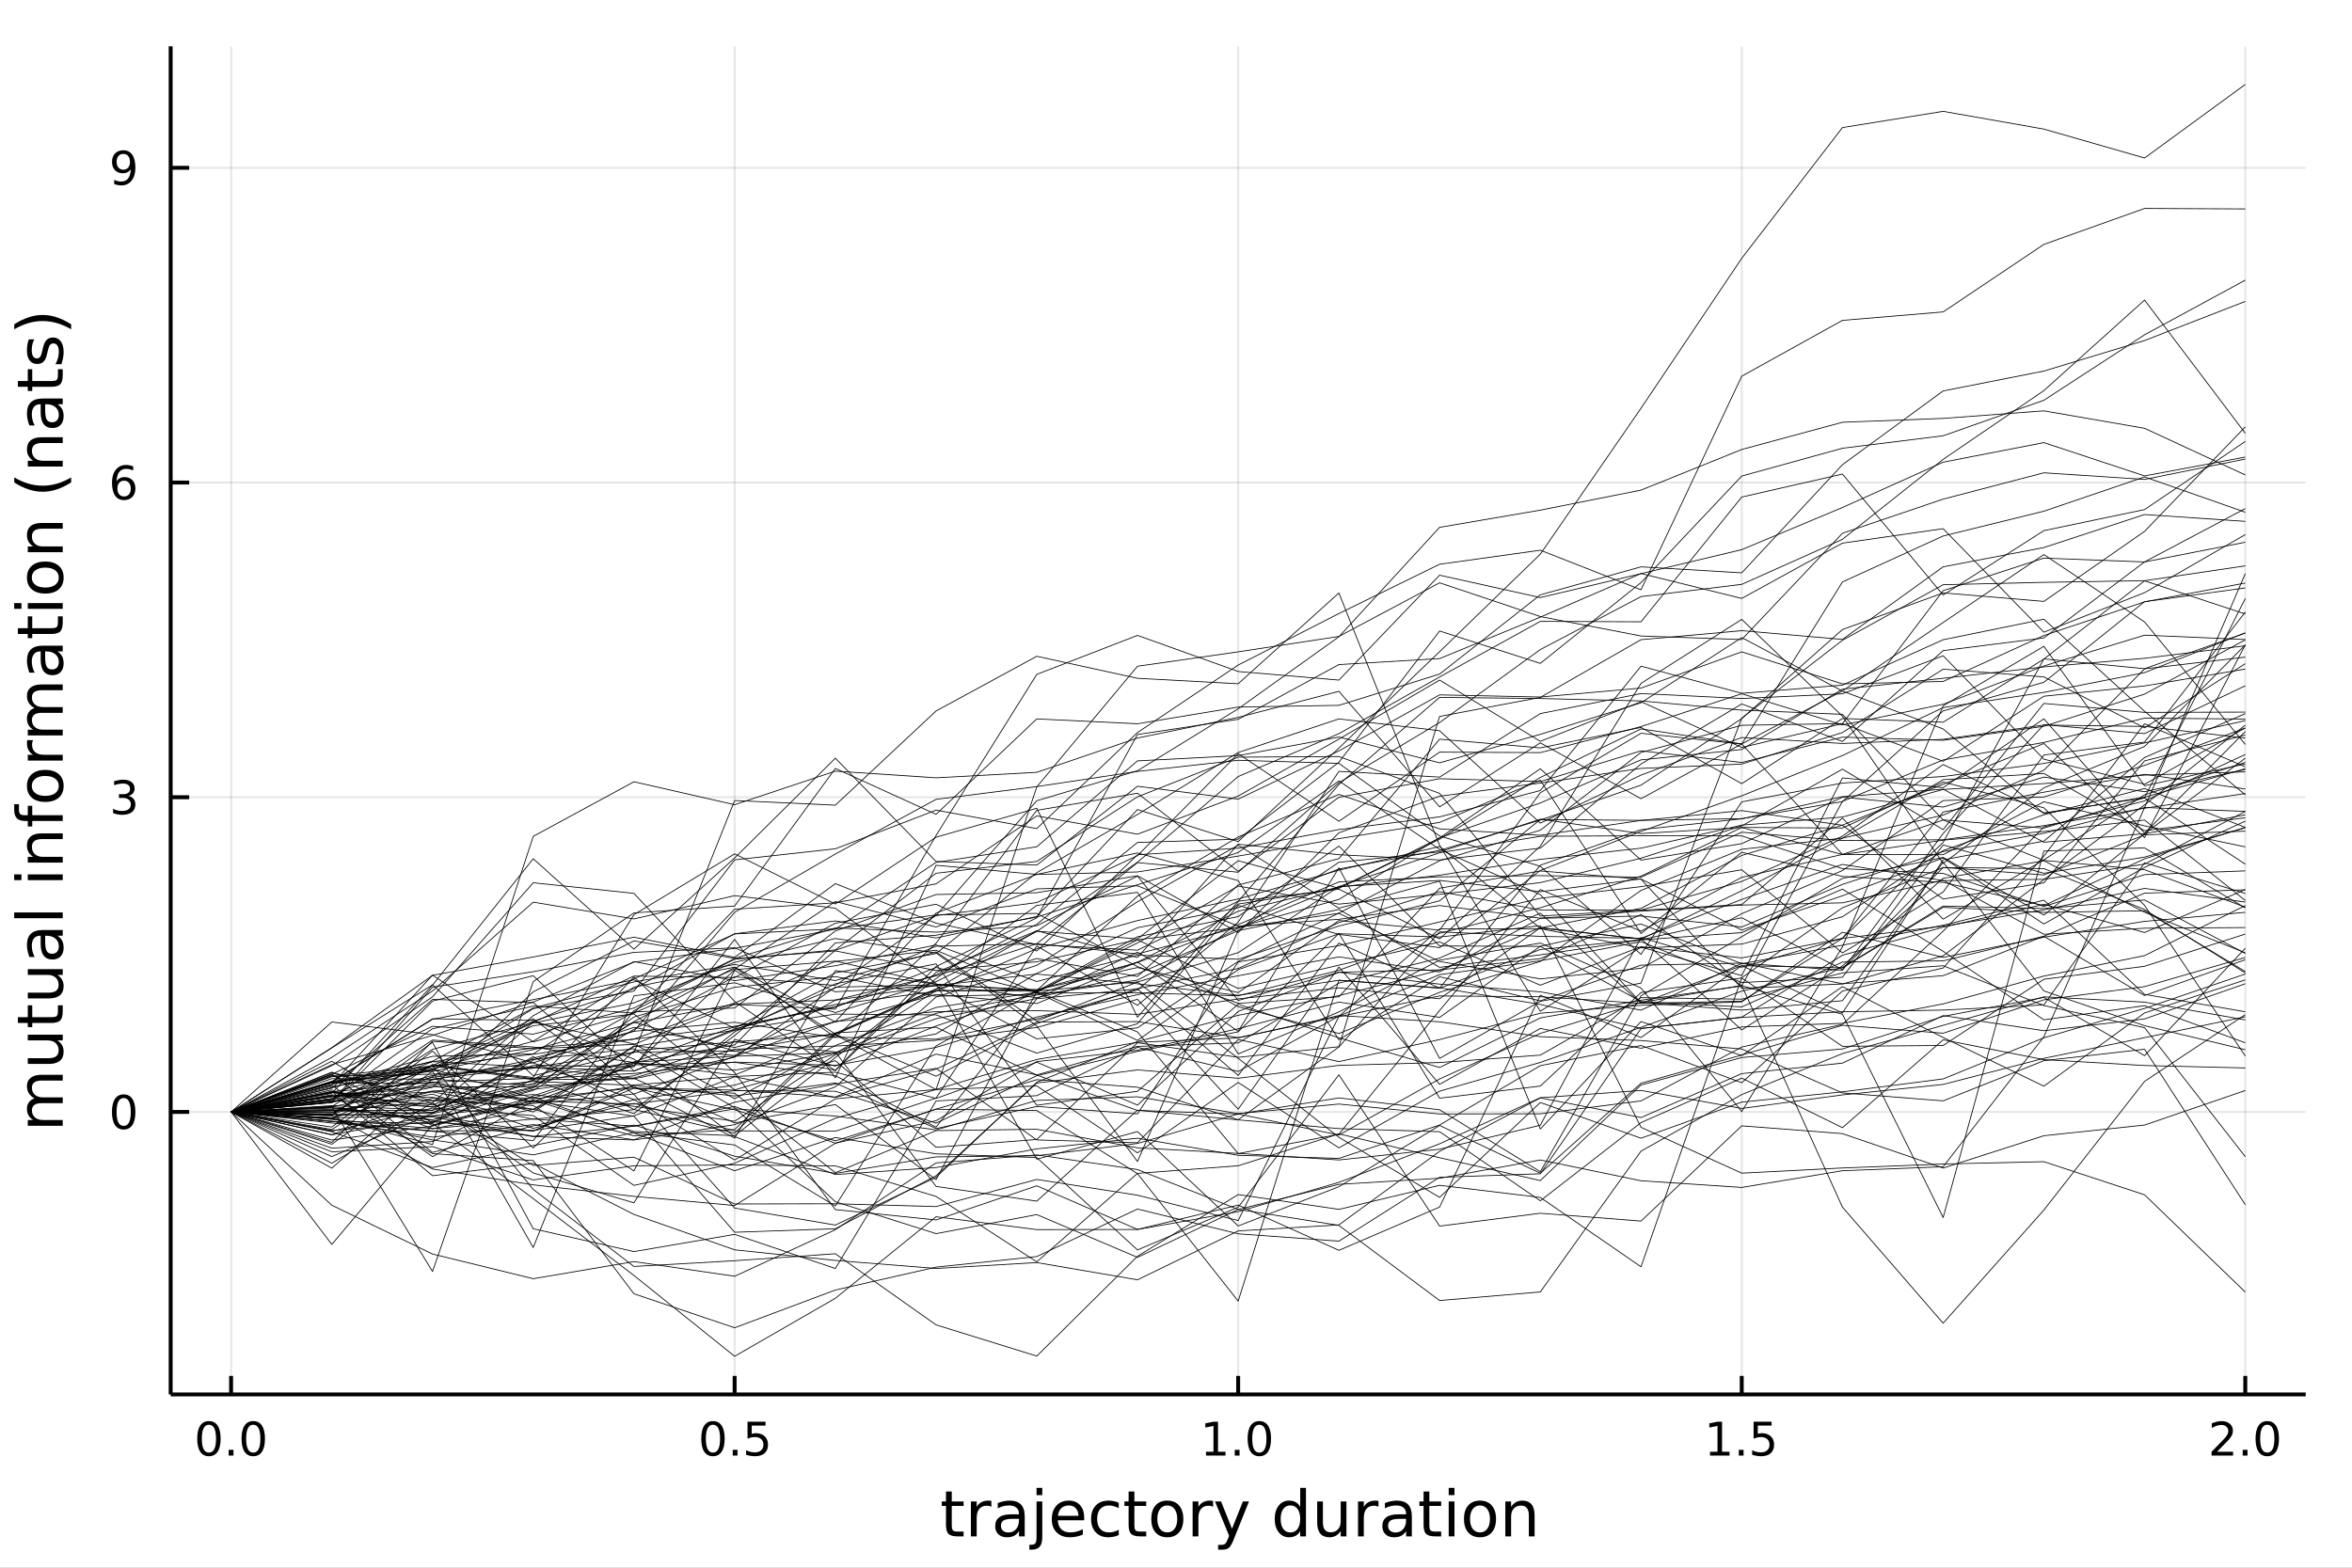 <?xml version="1.0" encoding="utf-8"?>
<svg xmlns="http://www.w3.org/2000/svg" xmlns:xlink="http://www.w3.org/1999/xlink" width="600" height="400" viewBox="0 0 2400 1600">
<rect x="0" y="0" width="2400" height="1600" fill="#808080" stroke="none"/>
<defs>
  <clipPath id="clip920">
    <rect x="0" y="0" width="2400" height="1600"/>
  </clipPath>
</defs>
<path clip-path="url(#clip920)" d="
M0 1600 L2400 1600 L2400 0 L0 0  Z
  " fill="#ffffff" fill-rule="evenodd" fill-opacity="1"/>
<defs>
  <clipPath id="clip921">
    <rect x="480" y="0" width="1681" height="1600"/>
  </clipPath>
</defs>
<path clip-path="url(#clip920)" d="
M174.149 1423.18 L2352.76 1423.18 L2352.76 47.244 L174.149 47.244  Z
  " fill="#ffffff" fill-rule="evenodd" fill-opacity="1"/>
<defs>
  <clipPath id="clip922">
    <rect x="174" y="47" width="2180" height="1377"/>
  </clipPath>
</defs>
<polyline clip-path="url(#clip922)" style="stroke:#000000; stroke-linecap:butt; stroke-linejoin:round; stroke-width:2; stroke-opacity:0.1; fill:none" points="
  235.808,1423.18 235.808,47.244 
  "/>
<polyline clip-path="url(#clip922)" style="stroke:#000000; stroke-linecap:butt; stroke-linejoin:round; stroke-width:2; stroke-opacity:0.1; fill:none" points="
  749.63,1423.18 749.63,47.244 
  "/>
<polyline clip-path="url(#clip922)" style="stroke:#000000; stroke-linecap:butt; stroke-linejoin:round; stroke-width:2; stroke-opacity:0.1; fill:none" points="
  1263.45,1423.18 1263.45,47.244 
  "/>
<polyline clip-path="url(#clip922)" style="stroke:#000000; stroke-linecap:butt; stroke-linejoin:round; stroke-width:2; stroke-opacity:0.1; fill:none" points="
  1777.27,1423.18 1777.27,47.244 
  "/>
<polyline clip-path="url(#clip922)" style="stroke:#000000; stroke-linecap:butt; stroke-linejoin:round; stroke-width:2; stroke-opacity:0.1; fill:none" points="
  2291.1,1423.18 2291.1,47.244 
  "/>
<polyline clip-path="url(#clip920)" style="stroke:#000000; stroke-linecap:butt; stroke-linejoin:round; stroke-width:4; stroke-opacity:1; fill:none" points="
  174.149,1423.18 2352.76,1423.18 
  "/>
<polyline clip-path="url(#clip920)" style="stroke:#000000; stroke-linecap:butt; stroke-linejoin:round; stroke-width:4; stroke-opacity:1; fill:none" points="
  235.808,1423.18 235.808,1404.28 
  "/>
<polyline clip-path="url(#clip920)" style="stroke:#000000; stroke-linecap:butt; stroke-linejoin:round; stroke-width:4; stroke-opacity:1; fill:none" points="
  749.63,1423.18 749.63,1404.28 
  "/>
<polyline clip-path="url(#clip920)" style="stroke:#000000; stroke-linecap:butt; stroke-linejoin:round; stroke-width:4; stroke-opacity:1; fill:none" points="
  1263.45,1423.18 1263.45,1404.28 
  "/>
<polyline clip-path="url(#clip920)" style="stroke:#000000; stroke-linecap:butt; stroke-linejoin:round; stroke-width:4; stroke-opacity:1; fill:none" points="
  1777.27,1423.18 1777.27,1404.28 
  "/>
<polyline clip-path="url(#clip920)" style="stroke:#000000; stroke-linecap:butt; stroke-linejoin:round; stroke-width:4; stroke-opacity:1; fill:none" points="
  2291.1,1423.18 2291.1,1404.28 
  "/>
<path clip-path="url(#clip920)" d="M213.192 1454.1 Q209.581 1454.1 207.752 1457.66 Q205.947 1461.2 205.947 1468.33 Q205.947 1475.44 207.752 1479.01 Q209.581 1482.55 213.192 1482.55 Q216.826 1482.55 218.632 1479.01 Q220.46 1475.44 220.46 1468.33 Q220.46 1461.2 218.632 1457.66 Q216.826 1454.1 213.192 1454.1 M213.192 1450.39 Q219.002 1450.39 222.058 1455 Q225.136 1459.58 225.136 1468.33 Q225.136 1477.06 222.058 1481.67 Q219.002 1486.25 213.192 1486.25 Q207.382 1486.25 204.303 1481.67 Q201.248 1477.06 201.248 1468.33 Q201.248 1459.58 204.303 1455 Q207.382 1450.39 213.192 1450.39 Z" fill="#000000" fill-rule="evenodd" fill-opacity="1" /><path clip-path="url(#clip920)" d="M233.354 1479.7 L238.238 1479.7 L238.238 1485.58 L233.354 1485.58 L233.354 1479.7 Z" fill="#000000" fill-rule="evenodd" fill-opacity="1" /><path clip-path="url(#clip920)" d="M258.423 1454.1 Q254.812 1454.1 252.983 1457.66 Q251.178 1461.2 251.178 1468.33 Q251.178 1475.44 252.983 1479.01 Q254.812 1482.55 258.423 1482.55 Q262.057 1482.55 263.863 1479.01 Q265.692 1475.44 265.692 1468.33 Q265.692 1461.2 263.863 1457.66 Q262.057 1454.1 258.423 1454.1 M258.423 1450.39 Q264.233 1450.39 267.289 1455 Q270.368 1459.58 270.368 1468.33 Q270.368 1477.06 267.289 1481.67 Q264.233 1486.25 258.423 1486.25 Q252.613 1486.25 249.534 1481.67 Q246.479 1477.06 246.479 1468.33 Q246.479 1459.58 249.534 1455 Q252.613 1450.39 258.423 1450.39 Z" fill="#000000" fill-rule="evenodd" fill-opacity="1" /><path clip-path="url(#clip920)" d="M727.512 1454.1 Q723.901 1454.1 722.072 1457.66 Q720.267 1461.2 720.267 1468.33 Q720.267 1475.44 722.072 1479.01 Q723.901 1482.55 727.512 1482.55 Q731.146 1482.55 732.952 1479.01 Q734.781 1475.44 734.781 1468.33 Q734.781 1461.2 732.952 1457.66 Q731.146 1454.1 727.512 1454.1 M727.512 1450.39 Q733.322 1450.39 736.378 1455 Q739.456 1459.58 739.456 1468.33 Q739.456 1477.06 736.378 1481.67 Q733.322 1486.25 727.512 1486.25 Q721.702 1486.25 718.623 1481.67 Q715.568 1477.06 715.568 1468.33 Q715.568 1459.58 718.623 1455 Q721.702 1450.39 727.512 1450.39 Z" fill="#000000" fill-rule="evenodd" fill-opacity="1" /><path clip-path="url(#clip920)" d="M747.674 1479.7 L752.558 1479.7 L752.558 1485.58 L747.674 1485.58 L747.674 1479.7 Z" fill="#000000" fill-rule="evenodd" fill-opacity="1" /><path clip-path="url(#clip920)" d="M762.79 1451.02 L781.146 1451.02 L781.146 1454.96 L767.072 1454.96 L767.072 1463.43 Q768.091 1463.08 769.109 1462.92 Q770.128 1462.73 771.146 1462.73 Q776.933 1462.73 780.313 1465.9 Q783.692 1469.08 783.692 1474.49 Q783.692 1480.07 780.22 1483.17 Q776.748 1486.25 770.429 1486.25 Q768.253 1486.25 765.984 1485.88 Q763.739 1485.51 761.331 1484.77 L761.331 1480.07 Q763.415 1481.2 765.637 1481.76 Q767.859 1482.32 770.336 1482.32 Q774.341 1482.32 776.678 1480.21 Q779.016 1478.1 779.016 1474.49 Q779.016 1470.88 776.678 1468.77 Q774.341 1466.67 770.336 1466.67 Q768.461 1466.67 766.586 1467.08 Q764.734 1467.5 762.79 1468.38 L762.79 1451.02 Z" fill="#000000" fill-rule="evenodd" fill-opacity="1" /><path clip-path="url(#clip920)" d="M1230.61 1481.64 L1238.24 1481.64 L1238.24 1455.28 L1229.93 1456.95 L1229.93 1452.69 L1238.2 1451.02 L1242.87 1451.02 L1242.87 1481.64 L1250.51 1481.64 L1250.51 1485.58 L1230.61 1485.58 L1230.61 1481.64 Z" fill="#000000" fill-rule="evenodd" fill-opacity="1" /><path clip-path="url(#clip920)" d="M1259.96 1479.7 L1264.84 1479.7 L1264.84 1485.58 L1259.96 1485.58 L1259.96 1479.7 Z" fill="#000000" fill-rule="evenodd" fill-opacity="1" /><path clip-path="url(#clip920)" d="M1285.03 1454.1 Q1281.42 1454.1 1279.59 1457.66 Q1277.78 1461.2 1277.78 1468.33 Q1277.78 1475.44 1279.59 1479.01 Q1281.42 1482.55 1285.03 1482.55 Q1288.66 1482.55 1290.47 1479.01 Q1292.29 1475.44 1292.29 1468.33 Q1292.29 1461.2 1290.47 1457.66 Q1288.66 1454.1 1285.03 1454.1 M1285.03 1450.39 Q1290.84 1450.39 1293.89 1455 Q1296.97 1459.58 1296.97 1468.33 Q1296.97 1477.06 1293.89 1481.67 Q1290.84 1486.25 1285.03 1486.25 Q1279.22 1486.25 1276.14 1481.67 Q1273.08 1477.06 1273.08 1468.33 Q1273.08 1459.58 1276.14 1455 Q1279.22 1450.39 1285.03 1450.39 Z" fill="#000000" fill-rule="evenodd" fill-opacity="1" /><path clip-path="url(#clip920)" d="M1744.93 1481.64 L1752.56 1481.64 L1752.56 1455.28 L1744.25 1456.95 L1744.25 1452.69 L1752.52 1451.02 L1757.19 1451.02 L1757.19 1481.64 L1764.83 1481.64 L1764.83 1485.58 L1744.93 1485.58 L1744.93 1481.64 Z" fill="#000000" fill-rule="evenodd" fill-opacity="1" /><path clip-path="url(#clip920)" d="M1774.28 1479.7 L1779.16 1479.7 L1779.16 1485.58 L1774.28 1485.58 L1774.28 1479.7 Z" fill="#000000" fill-rule="evenodd" fill-opacity="1" /><path clip-path="url(#clip920)" d="M1789.39 1451.02 L1807.75 1451.02 L1807.75 1454.96 L1793.68 1454.96 L1793.68 1463.43 Q1794.69 1463.08 1795.71 1462.92 Q1796.73 1462.73 1797.75 1462.73 Q1803.54 1462.73 1806.92 1465.9 Q1810.3 1469.08 1810.3 1474.49 Q1810.3 1480.07 1806.82 1483.17 Q1803.35 1486.25 1797.03 1486.25 Q1794.86 1486.25 1792.59 1485.88 Q1790.34 1485.51 1787.93 1484.77 L1787.93 1480.07 Q1790.02 1481.2 1792.24 1481.76 Q1794.46 1482.32 1796.94 1482.32 Q1800.94 1482.32 1803.28 1480.21 Q1805.62 1478.1 1805.62 1474.49 Q1805.62 1470.88 1803.28 1468.77 Q1800.94 1466.67 1796.94 1466.67 Q1795.06 1466.67 1793.19 1467.08 Q1791.34 1467.5 1789.39 1468.38 L1789.39 1451.02 Z" fill="#000000" fill-rule="evenodd" fill-opacity="1" /><path clip-path="url(#clip920)" d="M2262.34 1481.64 L2278.66 1481.64 L2278.66 1485.58 L2256.71 1485.58 L2256.71 1481.64 Q2259.37 1478.89 2263.96 1474.26 Q2268.56 1469.61 2269.74 1468.27 Q2271.99 1465.74 2272.87 1464.01 Q2273.77 1462.25 2273.77 1460.56 Q2273.77 1457.8 2271.83 1456.07 Q2269.91 1454.33 2266.8 1454.33 Q2264.6 1454.33 2262.15 1455.09 Q2259.72 1455.86 2256.94 1457.41 L2256.94 1452.69 Q2259.77 1451.55 2262.22 1450.97 Q2264.67 1450.39 2266.71 1450.39 Q2272.08 1450.39 2275.28 1453.08 Q2278.47 1455.77 2278.47 1460.26 Q2278.47 1462.39 2277.66 1464.31 Q2276.87 1466.2 2274.77 1468.8 Q2274.19 1469.47 2271.09 1472.69 Q2267.98 1475.88 2262.34 1481.64 Z" fill="#000000" fill-rule="evenodd" fill-opacity="1" /><path clip-path="url(#clip920)" d="M2288.47 1479.7 L2293.35 1479.7 L2293.35 1485.58 L2288.47 1485.58 L2288.47 1479.7 Z" fill="#000000" fill-rule="evenodd" fill-opacity="1" /><path clip-path="url(#clip920)" d="M2313.54 1454.1 Q2309.93 1454.1 2308.1 1457.66 Q2306.29 1461.2 2306.29 1468.33 Q2306.29 1475.44 2308.1 1479.01 Q2309.93 1482.55 2313.54 1482.55 Q2317.17 1482.55 2318.98 1479.01 Q2320.81 1475.44 2320.81 1468.33 Q2320.81 1461.2 2318.98 1457.66 Q2317.17 1454.1 2313.54 1454.1 M2313.54 1450.39 Q2319.35 1450.39 2322.4 1455 Q2325.48 1459.58 2325.48 1468.33 Q2325.48 1477.06 2322.4 1481.67 Q2319.35 1486.25 2313.54 1486.25 Q2307.73 1486.25 2304.65 1481.67 Q2301.59 1477.06 2301.59 1468.33 Q2301.59 1459.58 2304.65 1455 Q2307.73 1450.39 2313.54 1450.39 Z" fill="#000000" fill-rule="evenodd" fill-opacity="1" /><path clip-path="url(#clip920)" d="M971.187 1522.27 L971.187 1532.4 L983.25 1532.4 L983.25 1536.95 L971.187 1536.95 L971.187 1556.3 Q971.187 1560.66 972.365 1561.9 Q973.574 1563.14 977.234 1563.14 L983.25 1563.14 L983.25 1568.04 L977.234 1568.04 Q970.455 1568.04 967.877 1565.53 Q965.299 1562.98 965.299 1556.3 L965.299 1536.95 L961.002 1536.95 L961.002 1532.4 L965.299 1532.4 L965.299 1522.27 L971.187 1522.27 Z" fill="#000000" fill-rule="evenodd" fill-opacity="1" /><path clip-path="url(#clip920)" d="M1011.61 1537.87 Q1010.62 1537.3 1009.44 1537.04 Q1008.3 1536.76 1006.9 1536.76 Q1001.93 1536.76 999.26 1540 Q996.618 1543.22 996.618 1549.27 L996.618 1568.04 L990.73 1568.04 L990.73 1532.4 L996.618 1532.4 L996.618 1537.93 Q998.464 1534.69 1001.42 1533.13 Q1004.38 1531.54 1008.62 1531.54 Q1009.22 1531.54 1009.95 1531.63 Q1010.69 1531.7 1011.58 1531.85 L1011.61 1537.87 Z" fill="#000000" fill-rule="evenodd" fill-opacity="1" /><path clip-path="url(#clip920)" d="M1033.95 1550.12 Q1026.86 1550.12 1024.12 1551.75 Q1021.38 1553.37 1021.38 1557.29 Q1021.38 1560.4 1023.42 1562.25 Q1025.49 1564.07 1029.02 1564.07 Q1033.89 1564.07 1036.82 1560.63 Q1039.78 1557.16 1039.78 1551.43 L1039.78 1550.12 L1033.95 1550.12 M1045.63 1547.71 L1045.63 1568.04 L1039.78 1568.04 L1039.78 1562.63 Q1037.77 1565.88 1034.78 1567.44 Q1031.79 1568.97 1027.46 1568.97 Q1021.99 1568.97 1018.74 1565.91 Q1015.52 1562.82 1015.52 1557.67 Q1015.52 1551.65 1019.53 1548.6 Q1023.58 1545.54 1031.57 1545.54 L1039.78 1545.54 L1039.78 1544.97 Q1039.78 1540.93 1037.1 1538.73 Q1034.46 1536.5 1029.66 1536.5 Q1026.6 1536.5 1023.7 1537.23 Q1020.81 1537.97 1018.13 1539.43 L1018.13 1534.02 Q1021.35 1532.78 1024.37 1532.17 Q1027.4 1531.54 1030.26 1531.54 Q1037.99 1531.54 1041.81 1535.55 Q1045.63 1539.56 1045.63 1547.71 Z" fill="#000000" fill-rule="evenodd" fill-opacity="1" /><path clip-path="url(#clip920)" d="M1057.7 1532.4 L1063.55 1532.4 L1063.55 1568.68 Q1063.55 1575.49 1060.94 1578.55 Q1058.37 1581.6 1052.6 1581.6 L1050.38 1581.6 L1050.38 1576.64 L1051.94 1576.64 Q1055.28 1576.64 1056.49 1575.08 Q1057.7 1573.55 1057.7 1568.68 L1057.7 1532.4 M1057.7 1518.52 L1063.55 1518.52 L1063.55 1525.93 L1057.7 1525.93 L1057.7 1518.52 Z" fill="#000000" fill-rule="evenodd" fill-opacity="1" /><path clip-path="url(#clip920)" d="M1106.3 1548.76 L1106.3 1551.62 L1079.37 1551.62 Q1079.75 1557.67 1083 1560.85 Q1086.28 1564 1092.1 1564 Q1095.48 1564 1098.63 1563.17 Q1101.81 1562.35 1104.93 1560.69 L1104.93 1566.23 Q1101.78 1567.57 1098.47 1568.27 Q1095.16 1568.97 1091.75 1568.97 Q1083.22 1568.97 1078.23 1564 Q1073.26 1559.04 1073.26 1550.57 Q1073.26 1541.82 1077.97 1536.69 Q1082.71 1531.54 1090.73 1531.54 Q1097.93 1531.54 1102.1 1536.18 Q1106.3 1540.8 1106.3 1548.76 M1100.44 1547.04 Q1100.38 1542.23 1097.74 1539.37 Q1095.13 1536.5 1090.8 1536.5 Q1085.9 1536.5 1082.94 1539.27 Q1080.01 1542.04 1079.56 1547.07 L1100.44 1547.04 Z" fill="#000000" fill-rule="evenodd" fill-opacity="1" /><path clip-path="url(#clip920)" d="M1141.57 1533.76 L1141.57 1539.24 Q1139.08 1537.87 1136.57 1537.2 Q1134.09 1536.5 1131.54 1536.5 Q1125.84 1536.5 1122.69 1540.13 Q1119.54 1543.73 1119.54 1550.25 Q1119.54 1556.78 1122.69 1560.4 Q1125.84 1564 1131.54 1564 Q1134.09 1564 1136.57 1563.33 Q1139.08 1562.63 1141.57 1561.26 L1141.57 1566.68 Q1139.11 1567.82 1136.47 1568.39 Q1133.86 1568.97 1130.9 1568.97 Q1122.85 1568.97 1118.11 1563.91 Q1113.36 1558.85 1113.36 1550.25 Q1113.36 1541.53 1118.14 1536.53 Q1122.95 1531.54 1131.28 1531.54 Q1133.99 1531.54 1136.57 1532.11 Q1139.15 1532.65 1141.57 1533.76 Z" fill="#000000" fill-rule="evenodd" fill-opacity="1" /><path clip-path="url(#clip920)" d="M1157.54 1522.27 L1157.54 1532.4 L1169.61 1532.4 L1169.61 1536.95 L1157.54 1536.95 L1157.54 1556.3 Q1157.54 1560.66 1158.72 1561.9 Q1159.93 1563.14 1163.59 1563.14 L1169.61 1563.14 L1169.61 1568.04 L1163.59 1568.04 Q1156.81 1568.04 1154.23 1565.53 Q1151.65 1562.98 1151.65 1556.3 L1151.65 1536.95 L1147.36 1536.95 L1147.36 1532.4 L1151.65 1532.4 L1151.65 1522.27 L1157.54 1522.27 Z" fill="#000000" fill-rule="evenodd" fill-opacity="1" /><path clip-path="url(#clip920)" d="M1191.12 1536.5 Q1186.41 1536.5 1183.67 1540.19 Q1180.94 1543.85 1180.94 1550.25 Q1180.94 1556.65 1183.64 1560.34 Q1186.38 1564 1191.12 1564 Q1195.8 1564 1198.54 1560.31 Q1201.28 1556.62 1201.28 1550.25 Q1201.28 1543.92 1198.54 1540.23 Q1195.8 1536.5 1191.12 1536.5 M1191.12 1531.54 Q1198.76 1531.54 1203.12 1536.5 Q1207.48 1541.47 1207.48 1550.25 Q1207.48 1559 1203.12 1564 Q1198.76 1568.97 1191.12 1568.97 Q1183.45 1568.97 1179.09 1564 Q1174.76 1559 1174.76 1550.25 Q1174.76 1541.47 1179.09 1536.5 Q1183.45 1531.54 1191.12 1531.54 Z" fill="#000000" fill-rule="evenodd" fill-opacity="1" /><path clip-path="url(#clip920)" d="M1237.85 1537.87 Q1236.86 1537.3 1235.68 1537.04 Q1234.54 1536.76 1233.14 1536.76 Q1228.17 1536.76 1225.5 1540 Q1222.86 1543.22 1222.86 1549.27 L1222.86 1568.04 L1216.97 1568.04 L1216.97 1532.4 L1222.86 1532.4 L1222.86 1537.93 Q1224.7 1534.69 1227.66 1533.13 Q1230.62 1531.54 1234.85 1531.54 Q1235.46 1531.54 1236.19 1531.63 Q1236.92 1531.7 1237.81 1531.85 L1237.85 1537.87 Z" fill="#000000" fill-rule="evenodd" fill-opacity="1" /><path clip-path="url(#clip920)" d="M1258.82 1571.35 Q1256.34 1577.72 1253.98 1579.66 Q1251.63 1581.6 1247.68 1581.6 L1243 1581.6 L1243 1576.7 L1246.44 1576.7 Q1248.86 1576.7 1250.2 1575.56 Q1251.53 1574.41 1253.16 1570.14 L1254.21 1567.47 L1239.79 1532.4 L1245.99 1532.4 L1257.13 1560.28 L1268.27 1532.4 L1274.48 1532.4 L1258.82 1571.35 Z" fill="#000000" fill-rule="evenodd" fill-opacity="1" /><path clip-path="url(#clip920)" d="M1326.74 1537.81 L1326.74 1518.52 L1332.6 1518.52 L1332.6 1568.04 L1326.74 1568.04 L1326.74 1562.7 Q1324.9 1565.88 1322.06 1567.44 Q1319.26 1568.97 1315.32 1568.97 Q1308.86 1568.97 1304.78 1563.81 Q1300.74 1558.65 1300.74 1550.25 Q1300.74 1541.85 1304.78 1536.69 Q1308.86 1531.54 1315.32 1531.54 Q1319.26 1531.54 1322.06 1533.1 Q1324.9 1534.62 1326.74 1537.81 M1306.79 1550.25 Q1306.79 1556.71 1309.43 1560.4 Q1312.1 1564.07 1316.75 1564.07 Q1321.4 1564.07 1324.07 1560.4 Q1326.74 1556.71 1326.74 1550.25 Q1326.74 1543.79 1324.07 1540.13 Q1321.4 1536.44 1316.75 1536.44 Q1312.1 1536.44 1309.43 1540.13 Q1306.79 1543.79 1306.79 1550.25 Z" fill="#000000" fill-rule="evenodd" fill-opacity="1" /><path clip-path="url(#clip920)" d="M1344.06 1553.98 L1344.06 1532.4 L1349.91 1532.4 L1349.91 1553.75 Q1349.91 1558.81 1351.89 1561.36 Q1353.86 1563.87 1357.81 1563.87 Q1362.55 1563.87 1365.29 1560.85 Q1368.06 1557.83 1368.06 1552.61 L1368.06 1532.4 L1373.91 1532.4 L1373.91 1568.04 L1368.06 1568.04 L1368.06 1562.57 Q1365.92 1565.82 1363.09 1567.41 Q1360.29 1568.97 1356.57 1568.97 Q1350.42 1568.97 1347.24 1565.15 Q1344.06 1561.33 1344.06 1553.98 M1358.79 1531.54 L1358.79 1531.54 Z" fill="#000000" fill-rule="evenodd" fill-opacity="1" /><path clip-path="url(#clip920)" d="M1406.63 1537.87 Q1405.65 1537.3 1404.47 1537.04 Q1403.32 1536.76 1401.92 1536.76 Q1396.96 1536.76 1394.28 1540 Q1391.64 1543.22 1391.64 1549.27 L1391.64 1568.04 L1385.75 1568.04 L1385.75 1532.4 L1391.64 1532.4 L1391.64 1537.93 Q1393.49 1534.69 1396.45 1533.13 Q1399.41 1531.54 1403.64 1531.54 Q1404.25 1531.54 1404.98 1531.63 Q1405.71 1531.7 1406.6 1531.85 L1406.63 1537.87 Z" fill="#000000" fill-rule="evenodd" fill-opacity="1" /><path clip-path="url(#clip920)" d="M1428.98 1550.12 Q1421.88 1550.12 1419.14 1551.75 Q1416.4 1553.37 1416.4 1557.29 Q1416.4 1560.4 1418.44 1562.25 Q1420.51 1564.07 1424.04 1564.07 Q1428.91 1564.07 1431.84 1560.63 Q1434.8 1557.16 1434.8 1551.43 L1434.8 1550.12 L1428.98 1550.12 M1440.66 1547.71 L1440.66 1568.04 L1434.8 1568.04 L1434.8 1562.63 Q1432.8 1565.88 1429.8 1567.44 Q1426.81 1568.97 1422.48 1568.97 Q1417.01 1568.97 1413.76 1565.91 Q1410.55 1562.82 1410.55 1557.67 Q1410.55 1551.65 1414.56 1548.6 Q1418.6 1545.54 1426.59 1545.54 L1434.8 1545.54 L1434.8 1544.97 Q1434.8 1540.93 1432.13 1538.73 Q1429.49 1536.5 1424.68 1536.5 Q1421.62 1536.5 1418.73 1537.23 Q1415.83 1537.97 1413.16 1539.43 L1413.16 1534.02 Q1416.37 1532.78 1419.4 1532.17 Q1422.42 1531.54 1425.28 1531.54 Q1433.02 1531.54 1436.84 1535.55 Q1440.66 1539.56 1440.66 1547.71 Z" fill="#000000" fill-rule="evenodd" fill-opacity="1" /><path clip-path="url(#clip920)" d="M1458.51 1522.27 L1458.51 1532.4 L1470.58 1532.4 L1470.58 1536.95 L1458.51 1536.95 L1458.51 1556.3 Q1458.51 1560.66 1459.69 1561.9 Q1460.9 1563.14 1464.56 1563.14 L1470.58 1563.14 L1470.58 1568.04 L1464.56 1568.04 Q1457.78 1568.04 1455.2 1565.53 Q1452.63 1562.98 1452.63 1556.3 L1452.63 1536.95 L1448.33 1536.95 L1448.33 1532.4 L1452.63 1532.4 L1452.63 1522.27 L1458.51 1522.27 Z" fill="#000000" fill-rule="evenodd" fill-opacity="1" /><path clip-path="url(#clip920)" d="M1478.28 1532.4 L1484.14 1532.4 L1484.14 1568.04 L1478.28 1568.04 L1478.28 1532.4 M1478.28 1518.52 L1484.14 1518.52 L1484.14 1525.93 L1478.28 1525.93 L1478.28 1518.52 Z" fill="#000000" fill-rule="evenodd" fill-opacity="1" /><path clip-path="url(#clip920)" d="M1510.2 1536.5 Q1505.49 1536.5 1502.76 1540.19 Q1500.02 1543.85 1500.02 1550.25 Q1500.02 1556.65 1502.72 1560.34 Q1505.46 1564 1510.2 1564 Q1514.88 1564 1517.62 1560.31 Q1520.36 1556.62 1520.36 1550.25 Q1520.36 1543.92 1517.62 1540.23 Q1514.88 1536.5 1510.2 1536.5 M1510.2 1531.54 Q1517.84 1531.54 1522.2 1536.5 Q1526.56 1541.47 1526.56 1550.25 Q1526.56 1559 1522.2 1564 Q1517.84 1568.97 1510.2 1568.97 Q1502.53 1568.97 1498.17 1564 Q1493.84 1559 1493.84 1550.25 Q1493.84 1541.47 1498.17 1536.5 Q1502.53 1531.54 1510.2 1531.54 Z" fill="#000000" fill-rule="evenodd" fill-opacity="1" /><path clip-path="url(#clip920)" d="M1565.9 1546.53 L1565.9 1568.04 L1560.05 1568.04 L1560.05 1546.72 Q1560.05 1541.66 1558.07 1539.14 Q1556.1 1536.63 1552.15 1536.63 Q1547.41 1536.63 1544.67 1539.65 Q1541.94 1542.68 1541.94 1547.9 L1541.94 1568.04 L1536.05 1568.04 L1536.05 1532.4 L1541.94 1532.4 L1541.94 1537.93 Q1544.04 1534.72 1546.87 1533.13 Q1549.73 1531.54 1553.46 1531.54 Q1559.6 1531.54 1562.75 1535.36 Q1565.9 1539.14 1565.9 1546.53 Z" fill="#000000" fill-rule="evenodd" fill-opacity="1" /><polyline clip-path="url(#clip922)" style="stroke:#000000; stroke-linecap:butt; stroke-linejoin:round; stroke-width:2; stroke-opacity:0.1; fill:none" points="
  174.149,1134.86 2352.76,1134.86 
  "/>
<polyline clip-path="url(#clip922)" style="stroke:#000000; stroke-linecap:butt; stroke-linejoin:round; stroke-width:2; stroke-opacity:0.1; fill:none" points="
  174.149,813.667 2352.76,813.667 
  "/>
<polyline clip-path="url(#clip922)" style="stroke:#000000; stroke-linecap:butt; stroke-linejoin:round; stroke-width:2; stroke-opacity:0.1; fill:none" points="
  174.149,492.47 2352.76,492.47 
  "/>
<polyline clip-path="url(#clip922)" style="stroke:#000000; stroke-linecap:butt; stroke-linejoin:round; stroke-width:2; stroke-opacity:0.1; fill:none" points="
  174.149,171.272 2352.76,171.272 
  "/>
<polyline clip-path="url(#clip920)" style="stroke:#000000; stroke-linecap:butt; stroke-linejoin:round; stroke-width:4; stroke-opacity:1; fill:none" points="
  174.149,1423.18 174.149,47.244 
  "/>
<polyline clip-path="url(#clip920)" style="stroke:#000000; stroke-linecap:butt; stroke-linejoin:round; stroke-width:4; stroke-opacity:1; fill:none" points="
  174.149,1134.86 193.047,1134.86 
  "/>
<polyline clip-path="url(#clip920)" style="stroke:#000000; stroke-linecap:butt; stroke-linejoin:round; stroke-width:4; stroke-opacity:1; fill:none" points="
  174.149,813.667 193.047,813.667 
  "/>
<polyline clip-path="url(#clip920)" style="stroke:#000000; stroke-linecap:butt; stroke-linejoin:round; stroke-width:4; stroke-opacity:1; fill:none" points="
  174.149,492.47 193.047,492.47 
  "/>
<polyline clip-path="url(#clip920)" style="stroke:#000000; stroke-linecap:butt; stroke-linejoin:round; stroke-width:4; stroke-opacity:1; fill:none" points="
  174.149,171.272 193.047,171.272 
  "/>
<path clip-path="url(#clip920)" d="M126.205 1120.66 Q122.593 1120.66 120.765 1124.23 Q118.959 1127.77 118.959 1134.9 Q118.959 1142.01 120.765 1145.57 Q122.593 1149.11 126.205 1149.11 Q129.839 1149.11 131.644 1145.57 Q133.473 1142.01 133.473 1134.9 Q133.473 1127.77 131.644 1124.23 Q129.839 1120.66 126.205 1120.66 M126.205 1116.96 Q132.015 1116.96 135.07 1121.57 Q138.149 1126.15 138.149 1134.9 Q138.149 1143.63 135.07 1148.23 Q132.015 1152.82 126.205 1152.82 Q120.394 1152.82 117.316 1148.23 Q114.26 1143.63 114.26 1134.9 Q114.26 1126.15 117.316 1121.57 Q120.394 1116.96 126.205 1116.96 Z" fill="#000000" fill-rule="evenodd" fill-opacity="1" /><path clip-path="url(#clip920)" d="M131.019 812.313 Q134.376 813.03 136.251 815.299 Q138.149 817.567 138.149 820.901 Q138.149 826.016 134.63 828.817 Q131.112 831.618 124.63 831.618 Q122.455 831.618 120.14 831.178 Q117.848 830.762 115.394 829.905 L115.394 825.391 Q117.339 826.526 119.654 827.104 Q121.968 827.683 124.492 827.683 Q128.89 827.683 131.181 825.947 Q133.496 824.211 133.496 820.901 Q133.496 817.845 131.343 816.132 Q129.214 814.396 125.394 814.396 L121.367 814.396 L121.367 810.554 L125.58 810.554 Q129.029 810.554 130.857 809.188 Q132.686 807.799 132.686 805.206 Q132.686 802.544 130.788 801.132 Q128.913 799.697 125.394 799.697 Q123.473 799.697 121.274 800.114 Q119.075 800.53 116.436 801.41 L116.436 797.243 Q119.098 796.503 121.413 796.132 Q123.751 795.762 125.811 795.762 Q131.135 795.762 134.237 798.192 Q137.339 800.6 137.339 804.72 Q137.339 807.591 135.695 809.581 Q134.052 811.549 131.019 812.313 Z" fill="#000000" fill-rule="evenodd" fill-opacity="1" /><path clip-path="url(#clip920)" d="M126.621 490.606 Q123.473 490.606 121.621 492.759 Q119.793 494.912 119.793 498.662 Q119.793 502.388 121.621 504.564 Q123.473 506.717 126.621 506.717 Q129.769 506.717 131.598 504.564 Q133.45 502.388 133.45 498.662 Q133.45 494.912 131.598 492.759 Q129.769 490.606 126.621 490.606 M135.904 475.953 L135.904 480.213 Q134.144 479.379 132.339 478.94 Q130.556 478.5 128.797 478.5 Q124.168 478.5 121.714 481.625 Q119.283 484.75 118.936 491.069 Q120.302 489.055 122.362 487.99 Q124.422 486.902 126.899 486.902 Q132.107 486.902 135.117 490.074 Q138.149 493.222 138.149 498.662 Q138.149 503.986 135.001 507.203 Q131.853 510.421 126.621 510.421 Q120.626 510.421 117.455 505.838 Q114.283 501.231 114.283 492.504 Q114.283 484.31 118.172 479.449 Q122.061 474.565 128.612 474.565 Q130.371 474.565 132.154 474.912 Q133.959 475.259 135.904 475.953 Z" fill="#000000" fill-rule="evenodd" fill-opacity="1" /><path clip-path="url(#clip920)" d="M116.529 187.835 L116.529 183.575 Q118.288 184.409 120.093 184.849 Q121.899 185.288 123.635 185.288 Q128.265 185.288 130.695 182.187 Q133.149 179.062 133.496 172.719 Q132.154 174.71 130.093 175.775 Q128.033 176.839 125.533 176.839 Q120.348 176.839 117.316 173.714 Q114.306 170.566 114.306 165.126 Q114.306 159.802 117.455 156.585 Q120.603 153.367 125.834 153.367 Q131.83 153.367 134.978 157.974 Q138.149 162.557 138.149 171.307 Q138.149 179.478 134.26 184.362 Q130.394 189.224 123.843 189.224 Q122.084 189.224 120.279 188.876 Q118.473 188.529 116.529 187.835 M125.834 173.182 Q128.982 173.182 130.811 171.029 Q132.663 168.876 132.663 165.126 Q132.663 161.4 130.811 159.247 Q128.982 157.071 125.834 157.071 Q122.686 157.071 120.834 159.247 Q119.006 161.4 119.006 165.126 Q119.006 168.876 120.834 171.029 Q122.686 173.182 125.834 173.182 Z" fill="#000000" fill-rule="evenodd" fill-opacity="1" /><path clip-path="url(#clip920)" d="M35.199 1120.99 Q31.253 1118.79 29.375 1115.74 Q27.497 1112.68 27.497 1108.54 Q27.497 1102.97 31.412 1099.95 Q35.295 1096.93 42.488 1096.93 L64.004 1096.93 L64.004 1102.82 L42.679 1102.82 Q37.555 1102.82 35.072 1104.63 Q32.589 1106.44 32.589 1110.17 Q32.589 1114.72 35.613 1117.36 Q38.637 1120 43.857 1120 L64.004 1120 L64.004 1125.89 L42.679 1125.89 Q37.523 1125.89 35.072 1127.71 Q32.589 1129.52 32.589 1133.31 Q32.589 1137.8 35.645 1140.44 Q38.669 1143.08 43.857 1143.08 L64.004 1143.08 L64.004 1148.97 L28.356 1148.97 L28.356 1143.08 L33.894 1143.08 Q30.616 1141.07 29.056 1138.27 Q27.497 1135.47 27.497 1131.62 Q27.497 1127.74 29.47 1125.03 Q31.444 1122.29 35.199 1120.99 Z" fill="#000000" fill-rule="evenodd" fill-opacity="1" /><path clip-path="url(#clip920)" d="M49.936 1085.85 L28.356 1085.85 L28.356 1079.99 L49.713 1079.99 Q54.774 1079.99 57.32 1078.02 Q59.835 1076.05 59.835 1072.1 Q59.835 1067.36 56.811 1064.62 Q53.787 1061.85 48.567 1061.85 L28.356 1061.85 L28.356 1056 L64.004 1056 L64.004 1061.85 L58.53 1061.85 Q61.776 1063.98 63.368 1066.82 Q64.927 1069.62 64.927 1073.34 Q64.927 1079.49 61.108 1082.67 Q57.288 1085.85 49.936 1085.85 M27.497 1071.11 L27.497 1071.11 Z" fill="#000000" fill-rule="evenodd" fill-opacity="1" /><path clip-path="url(#clip920)" d="M18.235 1038.14 L28.356 1038.14 L28.356 1026.08 L32.908 1026.08 L32.908 1038.14 L52.259 1038.14 Q56.62 1038.14 57.861 1036.96 Q59.103 1035.75 59.103 1032.09 L59.103 1026.08 L64.004 1026.08 L64.004 1032.09 Q64.004 1038.87 61.49 1041.45 Q58.943 1044.03 52.259 1044.03 L32.908 1044.03 L32.908 1048.33 L28.356 1048.33 L28.356 1044.03 L18.235 1044.03 L18.235 1038.14 Z" fill="#000000" fill-rule="evenodd" fill-opacity="1" /><path clip-path="url(#clip920)" d="M49.936 1018.98 L28.356 1018.98 L28.356 1013.12 L49.713 1013.12 Q54.774 1013.12 57.32 1011.15 Q59.835 1009.18 59.835 1005.23 Q59.835 1000.49 56.811 997.75 Q53.787 994.981 48.567 994.981 L28.356 994.981 L28.356 989.124 L64.004 989.124 L64.004 994.981 L58.53 994.981 Q61.776 997.113 63.368 999.946 Q64.927 1002.75 64.927 1006.47 Q64.927 1012.61 61.108 1015.8 Q57.288 1018.98 49.936 1018.98 M27.497 1004.24 L27.497 1004.24 Z" fill="#000000" fill-rule="evenodd" fill-opacity="1" /><path clip-path="url(#clip920)" d="M46.085 960.86 Q46.085 967.958 47.708 970.695 Q49.331 973.433 53.246 973.433 Q56.365 973.433 58.211 971.396 Q60.026 969.327 60.026 965.794 Q60.026 960.924 56.588 957.996 Q53.119 955.036 47.39 955.036 L46.085 955.036 L46.085 960.86 M43.666 949.179 L64.004 949.179 L64.004 955.036 L58.593 955.036 Q61.84 957.041 63.399 960.033 Q64.927 963.025 64.927 967.353 Q64.927 972.828 61.872 976.074 Q58.784 979.289 53.628 979.289 Q47.612 979.289 44.557 975.279 Q41.501 971.236 41.501 963.247 L41.501 955.036 L40.928 955.036 Q36.886 955.036 34.69 957.709 Q32.462 960.351 32.462 965.157 Q32.462 968.213 33.194 971.109 Q33.926 974.006 35.39 976.679 L29.98 976.679 Q28.738 973.464 28.133 970.441 Q27.497 967.417 27.497 964.552 Q27.497 956.818 31.507 952.999 Q35.518 949.179 43.666 949.179 Z" fill="#000000" fill-rule="evenodd" fill-opacity="1" /><path clip-path="url(#clip920)" d="M14.479 937.116 L14.479 931.26 L64.004 931.26 L64.004 937.116 L14.479 937.116 Z" fill="#000000" fill-rule="evenodd" fill-opacity="1" /><path clip-path="url(#clip920)" d="M28.356 898.285 L28.356 892.429 L64.004 892.429 L64.004 898.285 L28.356 898.285 M14.479 898.285 L14.479 892.429 L21.895 892.429 L21.895 898.285 L14.479 898.285 Z" fill="#000000" fill-rule="evenodd" fill-opacity="1" /><path clip-path="url(#clip920)" d="M42.488 850.543 L64.004 850.543 L64.004 856.399 L42.679 856.399 Q37.618 856.399 35.104 858.372 Q32.589 860.346 32.589 864.293 Q32.589 869.035 35.613 871.772 Q38.637 874.51 43.857 874.51 L64.004 874.51 L64.004 880.398 L28.356 880.398 L28.356 874.51 L33.894 874.51 Q30.68 872.409 29.088 869.576 Q27.497 866.712 27.497 862.988 Q27.497 856.845 31.316 853.694 Q35.104 850.543 42.488 850.543 Z" fill="#000000" fill-rule="evenodd" fill-opacity="1" /><path clip-path="url(#clip920)" d="M14.479 820.815 L19.349 820.815 L19.349 826.417 Q19.349 829.568 20.622 830.809 Q21.895 832.018 25.205 832.018 L28.356 832.018 L28.356 822.374 L32.908 822.374 L32.908 832.018 L64.004 832.018 L64.004 837.907 L32.908 837.907 L32.908 843.509 L28.356 843.509 L28.356 837.907 L25.874 837.907 Q19.922 837.907 17.216 835.138 Q14.479 832.369 14.479 826.353 L14.479 820.815 Z" fill="#000000" fill-rule="evenodd" fill-opacity="1" /><path clip-path="url(#clip920)" d="M32.462 802.1 Q32.462 806.81 36.154 809.548 Q39.815 812.285 46.212 812.285 Q52.609 812.285 56.302 809.579 Q59.962 806.842 59.962 802.1 Q59.962 797.421 56.27 794.684 Q52.578 791.946 46.212 791.946 Q39.878 791.946 36.186 794.684 Q32.462 797.421 32.462 802.1 M27.497 802.1 Q27.497 794.461 32.462 790.1 Q37.427 785.74 46.212 785.74 Q54.965 785.74 59.962 790.1 Q64.927 794.461 64.927 802.1 Q64.927 809.77 59.962 814.131 Q54.965 818.459 46.212 818.459 Q37.427 818.459 32.462 814.131 Q27.497 809.77 27.497 802.1 Z" fill="#000000" fill-rule="evenodd" fill-opacity="1" /><path clip-path="url(#clip920)" d="M33.831 755.375 Q33.258 756.362 33.003 757.54 Q32.717 758.686 32.717 760.086 Q32.717 765.051 35.963 767.725 Q39.178 770.367 45.225 770.367 L64.004 770.367 L64.004 776.255 L28.356 776.255 L28.356 770.367 L33.894 770.367 Q30.648 768.521 29.088 765.56 Q27.497 762.6 27.497 758.367 Q27.497 757.762 27.592 757.03 Q27.656 756.298 27.815 755.407 L33.831 755.375 Z" fill="#000000" fill-rule="evenodd" fill-opacity="1" /><path clip-path="url(#clip920)" d="M35.199 722.624 Q31.253 720.428 29.375 717.372 Q27.497 714.317 27.497 710.179 Q27.497 704.609 31.412 701.585 Q35.295 698.561 42.488 698.561 L64.004 698.561 L64.004 704.45 L42.679 704.45 Q37.555 704.45 35.072 706.264 Q32.589 708.078 32.589 711.802 Q32.589 716.354 35.613 718.995 Q38.637 721.637 43.857 721.637 L64.004 721.637 L64.004 727.525 L42.679 727.525 Q37.523 727.525 35.072 729.34 Q32.589 731.154 32.589 734.941 Q32.589 739.429 35.645 742.071 Q38.669 744.713 43.857 744.713 L64.004 744.713 L64.004 750.601 L28.356 750.601 L28.356 744.713 L33.894 744.713 Q30.616 742.708 29.056 739.907 Q27.497 737.106 27.497 733.255 Q27.497 729.371 29.47 726.666 Q31.444 723.929 35.199 722.624 Z" fill="#000000" fill-rule="evenodd" fill-opacity="1" /><path clip-path="url(#clip920)" d="M46.085 670.68 Q46.085 677.777 47.708 680.515 Q49.331 683.252 53.246 683.252 Q56.365 683.252 58.211 681.215 Q60.026 679.146 60.026 675.613 Q60.026 670.743 56.588 667.815 Q53.119 664.855 47.39 664.855 L46.085 664.855 L46.085 670.68 M43.666 658.999 L64.004 658.999 L64.004 664.855 L58.593 664.855 Q61.84 666.86 63.399 669.852 Q64.927 672.844 64.927 677.173 Q64.927 682.647 61.872 685.894 Q58.784 689.108 53.628 689.108 Q47.612 689.108 44.557 685.098 Q41.501 681.056 41.501 673.067 L41.501 664.855 L40.928 664.855 Q36.886 664.855 34.69 667.529 Q32.462 670.17 32.462 674.976 Q32.462 678.032 33.194 680.928 Q33.926 683.825 35.39 686.498 L29.98 686.498 Q28.738 683.284 28.133 680.26 Q27.497 677.236 27.497 674.372 Q27.497 666.637 31.507 662.818 Q35.518 658.999 43.666 658.999 Z" fill="#000000" fill-rule="evenodd" fill-opacity="1" /><path clip-path="url(#clip920)" d="M18.235 641.143 L28.356 641.143 L28.356 629.08 L32.908 629.08 L32.908 641.143 L52.259 641.143 Q56.62 641.143 57.861 639.965 Q59.103 638.756 59.103 635.095 L59.103 629.08 L64.004 629.08 L64.004 635.095 Q64.004 641.875 61.49 644.453 Q58.943 647.031 52.259 647.031 L32.908 647.031 L32.908 651.328 L28.356 651.328 L28.356 647.031 L18.235 647.031 L18.235 641.143 Z" fill="#000000" fill-rule="evenodd" fill-opacity="1" /><path clip-path="url(#clip920)" d="M28.356 621.377 L28.356 615.521 L64.004 615.521 L64.004 621.377 L28.356 621.377 M14.479 621.377 L14.479 615.521 L21.895 615.521 L21.895 621.377 L14.479 621.377 Z" fill="#000000" fill-rule="evenodd" fill-opacity="1" /><path clip-path="url(#clip920)" d="M32.462 589.453 Q32.462 594.164 36.154 596.901 Q39.815 599.638 46.212 599.638 Q52.609 599.638 56.302 596.933 Q59.962 594.196 59.962 589.453 Q59.962 584.774 56.27 582.037 Q52.578 579.3 46.212 579.3 Q39.878 579.3 36.186 582.037 Q32.462 584.774 32.462 589.453 M27.497 589.453 Q27.497 581.814 32.462 577.454 Q37.427 573.093 46.212 573.093 Q54.965 573.093 59.962 577.454 Q64.927 581.814 64.927 589.453 Q64.927 597.124 59.962 601.484 Q54.965 605.813 46.212 605.813 Q37.427 605.813 32.462 601.484 Q27.497 597.124 27.497 589.453 Z" fill="#000000" fill-rule="evenodd" fill-opacity="1" /><path clip-path="url(#clip920)" d="M42.488 533.753 L64.004 533.753 L64.004 539.61 L42.679 539.61 Q37.618 539.61 35.104 541.583 Q32.589 543.556 32.589 547.503 Q32.589 552.246 35.613 554.983 Q38.637 557.72 43.857 557.72 L64.004 557.72 L64.004 563.608 L28.356 563.608 L28.356 557.72 L33.894 557.72 Q30.68 555.619 29.088 552.787 Q27.497 549.922 27.497 546.198 Q27.497 540.055 31.316 536.904 Q35.104 533.753 42.488 533.753 Z" fill="#000000" fill-rule="evenodd" fill-opacity="1" /><path clip-path="url(#clip920)" d="M14.543 487.284 Q21.863 491.549 29.025 493.617 Q36.186 495.686 43.538 495.686 Q50.891 495.686 58.116 493.617 Q65.309 491.517 72.598 487.284 L72.598 492.376 Q65.118 497.15 57.893 499.538 Q50.668 501.893 43.538 501.893 Q36.441 501.893 29.247 499.538 Q22.054 497.182 14.543 492.376 L14.543 487.284 Z" fill="#000000" fill-rule="evenodd" fill-opacity="1" /><path clip-path="url(#clip920)" d="M42.488 446.288 L64.004 446.288 L64.004 452.145 L42.679 452.145 Q37.618 452.145 35.104 454.118 Q32.589 456.092 32.589 460.038 Q32.589 464.781 35.613 467.518 Q38.637 470.255 43.857 470.255 L64.004 470.255 L64.004 476.144 L28.356 476.144 L28.356 470.255 L33.894 470.255 Q30.68 468.155 29.088 465.322 Q27.497 462.457 27.497 458.733 Q27.497 452.591 31.316 449.439 Q35.104 446.288 42.488 446.288 Z" fill="#000000" fill-rule="evenodd" fill-opacity="1" /><path clip-path="url(#clip920)" d="M46.085 418.407 Q46.085 425.504 47.708 428.242 Q49.331 430.979 53.246 430.979 Q56.365 430.979 58.211 428.942 Q60.026 426.873 60.026 423.34 Q60.026 418.47 56.588 415.542 Q53.119 412.582 47.39 412.582 L46.085 412.582 L46.085 418.407 M43.666 406.726 L64.004 406.726 L64.004 412.582 L58.593 412.582 Q61.84 414.587 63.399 417.579 Q64.927 420.571 64.927 424.9 Q64.927 430.374 61.872 433.621 Q58.784 436.835 53.628 436.835 Q47.612 436.835 44.557 432.825 Q41.501 428.783 41.501 420.794 L41.501 412.582 L40.928 412.582 Q36.886 412.582 34.69 415.256 Q32.462 417.897 32.462 422.704 Q32.462 425.759 33.194 428.655 Q33.926 431.552 35.39 434.225 L29.98 434.225 Q28.738 431.011 28.133 427.987 Q27.497 424.963 27.497 422.099 Q27.497 414.364 31.507 410.545 Q35.518 406.726 43.666 406.726 Z" fill="#000000" fill-rule="evenodd" fill-opacity="1" /><path clip-path="url(#clip920)" d="M18.235 388.87 L28.356 388.87 L28.356 376.807 L32.908 376.807 L32.908 388.87 L52.259 388.87 Q56.62 388.87 57.861 387.692 Q59.103 386.483 59.103 382.822 L59.103 376.807 L64.004 376.807 L64.004 382.822 Q64.004 389.602 61.49 392.18 Q58.943 394.758 52.259 394.758 L32.908 394.758 L32.908 399.055 L28.356 399.055 L28.356 394.758 L18.235 394.758 L18.235 388.87 Z" fill="#000000" fill-rule="evenodd" fill-opacity="1" /><path clip-path="url(#clip920)" d="M29.407 346.379 L34.945 346.379 Q33.672 348.861 33.035 351.535 Q32.398 354.209 32.398 357.073 Q32.398 361.434 33.735 363.63 Q35.072 365.794 37.746 365.794 Q39.783 365.794 40.96 364.235 Q42.106 362.675 43.157 357.964 L43.602 355.959 Q44.939 349.721 47.39 347.111 Q49.809 344.469 54.169 344.469 Q59.134 344.469 62.031 348.416 Q64.927 352.331 64.927 359.206 Q64.927 362.07 64.354 365.189 Q63.813 368.277 62.699 371.714 L56.652 371.714 Q58.339 368.468 59.198 365.317 Q60.026 362.166 60.026 359.078 Q60.026 354.941 58.625 352.713 Q57.193 350.485 54.615 350.485 Q52.228 350.485 50.955 352.108 Q49.681 353.699 48.504 359.142 L48.026 361.179 Q46.88 366.622 44.525 369.041 Q42.138 371.46 38 371.46 Q32.971 371.46 30.234 367.895 Q27.497 364.33 27.497 357.773 Q27.497 354.527 27.974 351.662 Q28.452 348.798 29.407 346.379 Z" fill="#000000" fill-rule="evenodd" fill-opacity="1" /><path clip-path="url(#clip920)" d="M14.543 336.066 L14.543 330.974 Q22.054 326.199 29.247 323.844 Q36.441 321.457 43.538 321.457 Q50.668 321.457 57.893 323.844 Q65.118 326.199 72.598 330.974 L72.598 336.066 Q65.309 331.833 58.116 329.764 Q50.891 327.664 43.538 327.664 Q36.186 327.664 29.025 329.764 Q21.863 331.833 14.543 336.066 Z" fill="#000000" fill-rule="evenodd" fill-opacity="1" /><polyline clip-path="url(#clip922)" style="stroke:#000000; stroke-linecap:butt; stroke-linejoin:round; stroke-width:0.8; stroke-opacity:1; fill:none" points="
  235.808,1134.86 338.572,1098.97 441.337,1091.3 544.101,1120.72 646.866,1086.83 749.63,1084.27 852.394,1097.88 955.159,1150.4 1057.92,1019.34 1160.69,1009.32 
  1263.45,1097.58 1366.22,962.469 1468.98,1008.43 1571.75,883.064 1674.51,846.716 1777.27,835.702 1880.04,813.055 1982.8,805.455 2085.57,859.571 2188.33,850.888 
  2291.1,831.614 
  "/>
<polyline clip-path="url(#clip922)" style="stroke:#000000; stroke-linecap:butt; stroke-linejoin:round; stroke-width:0.8; stroke-opacity:1; fill:none" points="
  235.808,1134.86 338.572,1119.07 441.337,1114.5 544.101,1132.12 646.866,1159.24 749.63,1152.82 852.394,1054.11 955.159,1048.39 1057.92,1097.27 1160.69,1133.29 
  1263.45,1136.99 1366.22,1120.54 1468.98,1132.64 1571.75,1195.84 1674.51,1016.31 1777.27,955.969 1880.04,896.563 1982.8,875.072 2085.57,933.946 2188.33,850.94 
  2291.1,773.78 
  "/>
<polyline clip-path="url(#clip922)" style="stroke:#000000; stroke-linecap:butt; stroke-linejoin:round; stroke-width:0.8; stroke-opacity:1; fill:none" points="
  235.808,1134.86 338.572,1100.92 441.337,1101.43 544.101,1107.87 646.866,997.02 749.63,1094.73 852.394,1234.56 955.159,1245.1 1057.92,1210.24 1160.69,1254.75 
  1263.45,1229.93 1366.22,1276.11 1468.98,1231.93 1571.75,1015.71 1674.51,1058.93 1777.27,985.519 1880.04,1033.84 1982.8,877.556 2085.57,858.434 2188.33,773.135 
  2291.1,728.287 
  "/>
<polyline clip-path="url(#clip922)" style="stroke:#000000; stroke-linecap:butt; stroke-linejoin:round; stroke-width:0.8; stroke-opacity:1; fill:none" points="
  235.808,1134.86 338.572,1128.46 441.337,1133.06 544.101,1109.32 646.866,1100.2 749.63,1070.79 852.394,1067.65 955.159,1061.77 1057.92,1048.67 1160.69,1019.87 
  1263.45,1132.03 1366.22,986.963 1468.98,1106.65 1571.75,1049.67 1674.51,1069.84 1777.27,1048.13 1880.04,1044.41 1982.8,1024.55 2085.57,996.212 2188.33,975.312 
  2291.1,924.173 
  "/>
<polyline clip-path="url(#clip922)" style="stroke:#000000; stroke-linecap:butt; stroke-linejoin:round; stroke-width:0.8; stroke-opacity:1; fill:none" points="
  235.808,1134.86 338.572,1069.51 441.337,1005.12 544.101,1097.81 646.866,1074.45 749.63,817.012 852.394,821.774 955.159,725.631 1057.92,669.815 1160.69,692.285 
  1263.45,697.843 1366.22,605.192 1468.98,862.686 1571.75,1032.08 1674.51,966.648 1777.27,995.737 1880.04,793.935 1982.8,803.918 2085.57,733.641 2188.33,850.421 
  2291.1,746.594 
  "/>
<polyline clip-path="url(#clip922)" style="stroke:#000000; stroke-linecap:butt; stroke-linejoin:round; stroke-width:0.8; stroke-opacity:1; fill:none" points="
  235.808,1134.86 338.572,1141.98 441.337,1163.39 544.101,1178.67 646.866,1155.87 749.63,1168.57 852.394,1230.85 955.159,1067.5 1057.92,1011.01 1160.69,914.603 
  1263.45,854.246 1366.22,810.77 1468.98,845.928 1571.75,852.529 1674.51,837.318 1777.27,827.314 1880.04,842.285 1982.8,917.549 2085.57,901.081 2188.33,776.569 
  2291.1,750.233 
  "/>
<polyline clip-path="url(#clip922)" style="stroke:#000000; stroke-linecap:butt; stroke-linejoin:round; stroke-width:0.8; stroke-opacity:1; fill:none" points="
  235.808,1134.86 338.572,1125.32 441.337,1097.66 544.101,1090.35 646.866,1032.72 749.63,1028.79 852.394,950.175 955.159,912.946 1057.92,911.1 1160.69,893.781 
  1263.45,951.758 1366.22,849.984 1468.98,812.587 1571.75,799.162 1674.51,784.232 1777.27,779.828 1880.04,747.626 1982.8,682.977 2085.57,690.878 2188.33,742.86 
  2291.1,677.356 
  "/>
<polyline clip-path="url(#clip922)" style="stroke:#000000; stroke-linecap:butt; stroke-linejoin:round; stroke-width:0.8; stroke-opacity:1; fill:none" points="
  235.808,1134.86 338.572,1129.44 441.337,1061.52 544.101,1068.57 646.866,1084.45 749.63,1066.44 852.394,962.303 955.159,954.499 1057.92,935.997 1160.69,903.015 
  1263.45,870.102 1366.22,797.029 1468.98,866.891 1571.75,913.078 1674.51,1023.38 1777.27,1030.91 1880.04,1021.31 1982.8,879.984 2085.57,1011.34 2188.33,1046.83 
  2291.1,1071.37 
  "/>
<polyline clip-path="url(#clip922)" style="stroke:#000000; stroke-linecap:butt; stroke-linejoin:round; stroke-width:0.8; stroke-opacity:1; fill:none" points="
  235.808,1134.86 338.572,1129.07 441.337,1145.98 544.101,1081.95 646.866,1048.53 749.63,1069.1 852.394,1042.61 955.159,1032.42 1057.92,1031.43 1160.69,1035.27 
  1263.45,1019.5 1366.22,1008.21 1468.98,1019.34 1571.75,946.985 1674.51,927.053 1777.27,873.056 1880.04,842.106 1982.8,800.429 2085.57,758.844 2188.33,854.893 
  2291.1,658.139 
  "/>
<polyline clip-path="url(#clip922)" style="stroke:#000000; stroke-linecap:butt; stroke-linejoin:round; stroke-width:0.8; stroke-opacity:1; fill:none" points="
  235.808,1134.86 338.572,1158.01 441.337,1120.66 544.101,1142.29 646.866,1132.58 749.63,1056.89 852.394,969.847 955.159,934.417 1057.92,921.199 1160.69,873.289 
  1263.45,769.22 1366.22,838.22 1468.98,767.636 1571.75,768.119 1674.51,741.55 1777.27,708.035 1880.04,739.894 1982.8,718.777 2085.57,679.689 2188.33,648.264 
  2291.1,652.693 
  "/>
<polyline clip-path="url(#clip922)" style="stroke:#000000; stroke-linecap:butt; stroke-linejoin:round; stroke-width:0.8; stroke-opacity:1; fill:none" points="
  235.808,1134.86 338.572,1133.57 441.337,1136.61 544.101,1111.98 646.866,1097.92 749.63,1063.19 852.394,1055.68 955.159,1098.39 1057.92,1044.7 1160.69,1008.98 
  1263.45,988.44 1366.22,941.588 1468.98,910.052 1571.75,928.685 1674.51,929.053 1777.27,923.214 1880.04,834.991 1982.8,938.123 2085.57,877.539 2188.33,811.184 
  2291.1,778.087 
  "/>
<polyline clip-path="url(#clip922)" style="stroke:#000000; stroke-linecap:butt; stroke-linejoin:round; stroke-width:0.8; stroke-opacity:1; fill:none" points="
  235.808,1134.86 338.572,1122.36 441.337,1099.64 544.101,1084.65 646.866,1052.53 749.63,1043.33 852.394,1058.92 955.159,962.604 1057.92,827.043 1160.69,809.569 
  1263.45,889.237 1366.22,813.68 1468.98,794.77 1571.75,797.662 1674.51,766.321 1777.27,778.188 1880.04,752.336 1982.8,755.549 2085.57,741.288 2188.33,708.414 
  2291.1,653.03 
  "/>
<polyline clip-path="url(#clip922)" style="stroke:#000000; stroke-linecap:butt; stroke-linejoin:round; stroke-width:0.8; stroke-opacity:1; fill:none" points="
  235.808,1134.86 338.572,1133.8 441.337,1116.65 544.101,1151.64 646.866,1122.38 749.63,1107.51 852.394,1075.4 955.159,1011.24 1057.92,1010.05 1160.69,987.476 
  1263.45,1013.12 1366.22,939.494 1468.98,949.318 1571.75,809.117 1674.51,748.387 1777.27,759.47 1880.04,593.939 1982.8,547.048 2085.57,521.74 2188.33,486.739 
  2291.1,522.774 
  "/>
<polyline clip-path="url(#clip922)" style="stroke:#000000; stroke-linecap:butt; stroke-linejoin:round; stroke-width:0.8; stroke-opacity:1; fill:none" points="
  235.808,1134.86 338.572,1096.04 441.337,1176.19 544.101,1149.07 646.866,1126.12 749.63,1154.17 852.394,1154.51 955.159,1120.7 1057.92,965.46 1160.69,1026.03 
  1263.45,941.12 1366.22,787.255 1468.98,793.114 1571.75,728.291 1674.51,707.851 1777.27,712.894 1880.04,708.08 1982.8,669.264 2085.57,774.834 2188.33,800.445 
  2291.1,742.967 
  "/>
<polyline clip-path="url(#clip922)" style="stroke:#000000; stroke-linecap:butt; stroke-linejoin:round; stroke-width:0.8; stroke-opacity:1; fill:none" points="
  235.808,1134.86 338.572,1140.8 441.337,1138.7 544.101,1154.44 646.866,1110.56 749.63,1115.78 852.394,1196.88 955.159,1153.9 1057.92,1152.57 1160.69,1171.47 
  1263.45,1177.19 1366.22,1183.86 1468.98,1172.89 1571.75,1148.42 1674.51,956.863 1777.27,987.216 1880.04,957.619 1982.8,859.735 2085.57,672.498 2188.33,682.485 
  2291.1,646.135 
  "/>
<polyline clip-path="url(#clip922)" style="stroke:#000000; stroke-linecap:butt; stroke-linejoin:round; stroke-width:0.8; stroke-opacity:1; fill:none" points="
  235.808,1134.86 338.572,1137.52 441.337,1070.95 544.101,1043.45 646.866,996.198 749.63,997.68 852.394,942.199 955.159,922.888 1057.92,970.665 1160.69,872.383 
  1263.45,865.639 1366.22,846.659 1468.98,833.676 1571.75,806.8 1674.51,679.892 1777.27,707.615 1880.04,699.234 1982.8,652.914 2085.57,631.954 2188.33,725.932 
  2291.1,811.191 
  "/>
<polyline clip-path="url(#clip922)" style="stroke:#000000; stroke-linecap:butt; stroke-linejoin:round; stroke-width:0.8; stroke-opacity:1; fill:none" points="
  235.808,1134.86 338.572,1087.64 441.337,1017.38 544.101,900.976 646.866,911.763 749.63,1022.13 852.394,1092.71 955.159,992.382 1057.92,949.953 1160.69,977.216 
  1263.45,861.619 1366.22,872.343 1468.98,877.682 1571.75,865.64 1674.51,779.73 1777.27,718.477 1880.04,756.742 1982.8,664.023 2085.57,651.065 2188.33,573.455 
  2291.1,519.042 
  "/>
<polyline clip-path="url(#clip922)" style="stroke:#000000; stroke-linecap:butt; stroke-linejoin:round; stroke-width:0.8; stroke-opacity:1; fill:none" points="
  235.808,1134.86 338.572,1104.75 441.337,1089.55 544.101,1044 646.866,1023.52 749.63,982.2 852.394,957.846 955.159,972.607 1057.92,1047.14 1160.69,1185.46 
  1263.45,949.655 1366.22,880.042 1468.98,869.492 1571.75,836.075 1674.51,850.722 1777.27,844.563 1880.04,872.147 1982.8,857.488 2085.57,848.598 2188.33,836.951 
  2291.1,919.023 
  "/>
<polyline clip-path="url(#clip922)" style="stroke:#000000; stroke-linecap:butt; stroke-linejoin:round; stroke-width:0.8; stroke-opacity:1; fill:none" points="
  235.808,1134.86 338.572,1135.33 441.337,1113.5 544.101,1121.45 646.866,1110.39 749.63,1132.64 852.394,1164.34 955.159,1132.09 1057.92,1133.4 1160.69,1197.87 
  1263.45,1327.92 1366.22,1000.39 1468.98,1008.21 1571.75,1025.13 1674.51,1049.59 1777.27,1038.37 1880.04,1032.63 1982.8,1030.89 2085.57,1025.61 2188.33,880.546 
  2291.1,911.881 
  "/>
<polyline clip-path="url(#clip922)" style="stroke:#000000; stroke-linecap:butt; stroke-linejoin:round; stroke-width:0.8; stroke-opacity:1; fill:none" points="
  235.808,1134.86 338.572,1106.96 441.337,995.228 544.101,1063.36 646.866,1033.93 749.63,927.929 852.394,921.414 955.159,902.036 1057.92,832.718 1160.69,851.383 
  1263.45,812.422 1366.22,754.364 1468.98,694.08 1571.75,756.602 1674.51,716.153 1777.27,762.876 1880.04,738.566 1982.8,776.956 2085.57,710.57 2188.33,700.082 
  2291.1,682.837 
  "/>
<polyline clip-path="url(#clip922)" style="stroke:#000000; stroke-linecap:butt; stroke-linejoin:round; stroke-width:0.8; stroke-opacity:1; fill:none" points="
  235.808,1134.86 338.572,1133.18 441.337,1133.33 544.101,1043.17 646.866,1065.47 749.63,1121.36 852.394,1067.06 955.159,1028.22 1057.92,1012.7 1160.69,959.131 
  1263.45,946.601 1366.22,932.175 1468.98,981.292 1571.75,999.072 1674.51,988.196 1777.27,932.54 1880.04,888.47 1982.8,817.08 2085.57,813.4 2188.33,781.158 
  2291.1,743.006 
  "/>
<polyline clip-path="url(#clip922)" style="stroke:#000000; stroke-linecap:butt; stroke-linejoin:round; stroke-width:0.8; stroke-opacity:1; fill:none" points="
  235.808,1134.86 338.572,1043.06 441.337,1055.99 544.101,1084.8 646.866,1122.21 749.63,1183.91 852.394,1121.49 955.159,1111.88 1057.92,1081.32 1160.69,1063.82 
  1263.45,1059.32 1366.22,1036.48 1468.98,1042.87 1571.75,1058.05 1674.51,1061.98 1777.27,1070.59 1880.04,1115.47 1982.8,1123.54 2085.57,1082.55 2188.33,1070.84 
  2291.1,1229.51 
  "/>
<polyline clip-path="url(#clip922)" style="stroke:#000000; stroke-linecap:butt; stroke-linejoin:round; stroke-width:0.8; stroke-opacity:1; fill:none" points="
  235.808,1134.86 338.572,1106.93 441.337,1078.1 544.101,1075.66 646.866,1007.43 749.63,987.066 852.394,1043.07 955.159,1014.98 1057.92,1024.24 1160.69,981.896 
  1263.45,1052.58 1366.22,885.72 1468.98,1080.21 1571.75,1021.92 1674.51,1003.39 1777.27,732.949 1880.04,653.483 1982.8,596.777 2085.57,594.33 2188.33,592.673 
  2291.1,577.515 
  "/>
<polyline clip-path="url(#clip922)" style="stroke:#000000; stroke-linecap:butt; stroke-linejoin:round; stroke-width:0.8; stroke-opacity:1; fill:none" points="
  235.808,1134.86 338.572,1115.91 441.337,1005.4 544.101,876.442 646.866,968.725 749.63,875.665 852.394,773.814 955.159,879.204 1057.92,882.898 1160.69,802.458 
  1263.45,815.597 1366.22,766.369 1468.98,709.193 1571.75,711.392 1674.51,702.244 1777.27,665.284 1880.04,697.989 1982.8,695.49 2085.57,648.601 2188.33,614.215 
  2291.1,595.053 
  "/>
<polyline clip-path="url(#clip922)" style="stroke:#000000; stroke-linecap:butt; stroke-linejoin:round; stroke-width:0.8; stroke-opacity:1; fill:none" points="
  235.808,1134.86 338.572,1129.79 441.337,1297.71 544.101,1001.85 646.866,931.694 749.63,924.697 852.394,784.288 955.159,831.133 1057.92,733.73 1160.69,738.683 
  1263.45,721.645 1366.22,719.879 1468.98,687.981 1571.75,607.098 1674.51,578.534 1777.27,584.651 1880.04,474.266 1982.8,398.98 2085.57,378.715 2188.33,347.554 
  2291.1,307.633 
  "/>
<polyline clip-path="url(#clip922)" style="stroke:#000000; stroke-linecap:butt; stroke-linejoin:round; stroke-width:0.8; stroke-opacity:1; fill:none" points="
  235.808,1134.86 338.572,1114.33 441.337,1104.38 544.101,1100.54 646.866,1084.07 749.63,1078 852.394,1074.61 955.159,1055.21 1057.92,993.467 1160.69,946.858 
  1263.45,926.406 1366.22,886.887 1468.98,867.942 1571.75,836.952 1674.51,801.31 1777.27,733.41 1880.04,642.546 1982.8,605.117 2085.57,613.792 2188.33,542.313 
  2291.1,435.663 
  "/>
<polyline clip-path="url(#clip922)" style="stroke:#000000; stroke-linecap:butt; stroke-linejoin:round; stroke-width:0.8; stroke-opacity:1; fill:none" points="
  235.808,1134.86 338.572,1103.64 441.337,1088.02 544.101,1099.72 646.866,933.505 749.63,871.49 852.394,922.63 955.159,854.455 1057.92,824.925 1160.69,1038.16 
  1263.45,919.966 1366.22,800.637 1468.98,711.767 1571.75,712.918 1674.51,715.381 1777.27,724.759 1880.04,729.067 1982.8,836.776 2085.57,845.151 2188.33,814.122 
  2291.1,610.806 
  "/>
<polyline clip-path="url(#clip922)" style="stroke:#000000; stroke-linecap:butt; stroke-linejoin:round; stroke-width:0.8; stroke-opacity:1; fill:none" points="
  235.808,1134.86 338.572,1155.02 441.337,1191.62 544.101,1169.17 646.866,1148.22 749.63,1180.02 852.394,1197.55 955.159,1180.75 1057.92,1179.53 1160.69,1167.03 
  1263.45,1136.93 1366.22,1158.45 1468.98,1101.2 1571.75,1054.66 1674.51,1023.13 1777.27,1005.78 1880.04,1232 1982.8,1350.48 2085.57,1234.99 2188.33,1103.66 
  2291.1,1035.58 
  "/>
<polyline clip-path="url(#clip922)" style="stroke:#000000; stroke-linecap:butt; stroke-linejoin:round; stroke-width:0.8; stroke-opacity:1; fill:none" points="
  235.808,1134.86 338.572,1110.63 441.337,1020.02 544.101,1023.26 646.866,1110.57 749.63,1112.58 852.394,1119.64 955.159,1075.81 1057.92,1097.04 1160.69,1067.94 
  1263.45,1064.4 1366.22,1003.37 1468.98,977.814 1571.75,931.991 1674.51,1023.97 1777.27,985.573 1880.04,987.779 1982.8,926.056 2085.57,931.198 2188.33,929.547 
  2291.1,991.54 
  "/>
<polyline clip-path="url(#clip922)" style="stroke:#000000; stroke-linecap:butt; stroke-linejoin:round; stroke-width:0.8; stroke-opacity:1; fill:none" points="
  235.808,1134.86 338.572,1114.5 441.337,1130.04 544.101,1105.89 646.866,1083.87 749.63,1047.92 852.394,1027.88 955.159,987.398 1057.92,1012.93 1160.69,1061.86 
  1263.45,989.684 1366.22,952.972 1468.98,956.341 1571.75,944.813 1674.51,1150.58 1777.27,1197.33 1880.04,1192.06 1982.8,1188 2085.57,1185.63 2188.33,1219.44 
  2291.1,1318.71 
  "/>
<polyline clip-path="url(#clip922)" style="stroke:#000000; stroke-linecap:butt; stroke-linejoin:round; stroke-width:0.8; stroke-opacity:1; fill:none" points="
  235.808,1134.86 338.572,1069.24 441.337,995.409 544.101,976.707 646.866,956.495 749.63,977.098 852.394,901.858 955.159,942.179 1057.92,963.95 1160.69,969.775 
  1263.45,919.794 1366.22,907.492 1468.98,958.257 1571.75,863.6 1674.51,697.459 1777.27,632.141 1880.04,730.981 1982.8,881.228 2085.57,804.051 2188.33,761.842 
  2291.1,658.225 
  "/>
<polyline clip-path="url(#clip922)" style="stroke:#000000; stroke-linecap:butt; stroke-linejoin:round; stroke-width:0.8; stroke-opacity:1; fill:none" points="
  235.808,1134.86 338.572,1146.18 441.337,1154.61 544.101,1164.08 646.866,1031.45 749.63,978.989 852.394,969.487 955.159,891.246 1057.92,879.161 1160.69,813.259 
  1263.45,772.754 1366.22,772.117 1468.98,809.748 1571.75,934.928 1674.51,928.796 1777.27,899.625 1880.04,853.395 1982.8,780.285 2085.57,829.594 2188.33,814.409 
  2291.1,881.976 
  "/>
<polyline clip-path="url(#clip922)" style="stroke:#000000; stroke-linecap:butt; stroke-linejoin:round; stroke-width:0.8; stroke-opacity:1; fill:none" points="
  235.808,1134.86 338.572,1180.42 441.337,1136.21 544.101,1080.02 646.866,1052.4 749.63,931.092 852.394,871.614 955.159,815.808 1057.92,802.811 1160.69,787.32 
  1263.45,775.936 1366.22,779.12 1468.98,853.165 1571.75,884.137 1674.51,974.002 1777.27,818.373 1880.04,799.195 1982.8,792.482 2085.57,779.199 2188.33,758.224 
  2291.1,735.489 
  "/>
<polyline clip-path="url(#clip922)" style="stroke:#000000; stroke-linecap:butt; stroke-linejoin:round; stroke-width:0.8; stroke-opacity:1; fill:none" points="
  235.808,1134.86 338.572,1119.41 441.337,1102.15 544.101,1081.26 646.866,1070.38 749.63,1130.55 852.394,1226.51 955.159,1259.07 1057.92,1239.61 1160.69,1283.28 
  1263.45,1234.4 1366.22,1208.77 1468.98,1202.52 1571.75,1183.87 1674.51,1205.09 1777.27,1211.91 1880.04,1194.86 1982.8,1190.78 2085.57,1058.13 2188.33,824.227 
  2291.1,585.436 
  "/>
<polyline clip-path="url(#clip922)" style="stroke:#000000; stroke-linecap:butt; stroke-linejoin:round; stroke-width:0.8; stroke-opacity:1; fill:none" points="
  235.808,1134.86 338.572,1137.22 441.337,1139.93 544.101,1159.75 646.866,1149.47 749.63,1131.69 852.394,1139.09 955.159,1153.18 1057.92,1123.1 1160.69,1119.38 
  1263.45,1136.56 1366.22,1126.81 1468.98,1136.93 1571.75,1136.72 1674.51,1123.59 1777.27,1068.63 1880.04,1045.46 1982.8,950.375 2085.57,843.864 2188.33,817.429 
  2291.1,770.056 
  "/>
<polyline clip-path="url(#clip922)" style="stroke:#000000; stroke-linecap:butt; stroke-linejoin:round; stroke-width:0.8; stroke-opacity:1; fill:none" points="
  235.808,1134.86 338.572,1129.52 441.337,1109.72 544.101,1012.21 646.866,960.282 749.63,978.199 852.394,947.08 955.159,951.366 1057.92,944.756 1160.69,894.169 
  1263.45,1021.05 1366.22,992.23 1468.98,989.87 1571.75,978.377 1674.51,933.418 1777.27,1006 1880.04,1035.21 1982.8,1242.61 2085.57,868.544 2188.33,865.398 
  2291.1,926.684 
  "/>
<polyline clip-path="url(#clip922)" style="stroke:#000000; stroke-linecap:butt; stroke-linejoin:round; stroke-width:0.8; stroke-opacity:1; fill:none" points="
  235.808,1134.86 338.572,1230.08 441.337,1279.87 544.101,1305.06 646.866,1287.59 749.63,1302.57 852.394,1255.05 955.159,1186.89 1057.92,1178.71 1160.69,1193.68 
  1263.45,1234.31 1366.22,1250.63 1468.98,1327.32 1571.75,1318.57 1674.51,1174.87 1777.27,1117.13 1880.04,1075.31 1982.8,1046.45 2085.57,1017.39 2188.33,1022.8 
  2291.1,1040.92 
  "/>
<polyline clip-path="url(#clip922)" style="stroke:#000000; stroke-linecap:butt; stroke-linejoin:round; stroke-width:0.8; stroke-opacity:1; fill:none" points="
  235.808,1134.86 338.572,1114.81 441.337,1136.02 544.101,1078.44 646.866,1132.33 749.63,1156.52 852.394,1056.15 955.159,1112.05 1057.92,803.136 1160.69,679.967 
  1263.45,665.272 1366.22,649.556 1468.98,594.829 1571.75,629.292 1674.51,649.1 1777.27,652.74 1880.04,544.249 1982.8,509.414 2085.57,482.54 2188.33,489.319 
  2291.1,468.504 
  "/>
<polyline clip-path="url(#clip922)" style="stroke:#000000; stroke-linecap:butt; stroke-linejoin:round; stroke-width:0.8; stroke-opacity:1; fill:none" points="
  235.808,1134.86 338.572,1171.84 441.337,1165.04 544.101,1118.39 646.866,1084.69 749.63,1092.26 852.394,1074.25 955.159,1034.22 1057.92,1015.53 1160.69,1000.32 
  1263.45,947.329 1366.22,904.712 1468.98,870.33 1571.75,853.5 1674.51,853.024 1777.27,853.129 1880.04,886.57 1982.8,891.431 2085.57,925.152 2188.33,892.652 
  2291.1,888.809 
  "/>
<polyline clip-path="url(#clip922)" style="stroke:#000000; stroke-linecap:butt; stroke-linejoin:round; stroke-width:0.8; stroke-opacity:1; fill:none" points="
  235.808,1134.86 338.572,1104.99 441.337,1092.43 544.101,1029.45 646.866,1011.57 749.63,877.584 852.394,866.278 955.159,826.841 1057.92,845.672 1160.69,747.663 
  1263.45,678.759 1366.22,626.185 1468.98,575.875 1571.75,561.554 1674.51,601.922 1777.27,383.968 1880.04,326.968 1982.8,318.364 2085.57,249.422 2188.33,212.749 
  2291.1,213.234 
  "/>
<polyline clip-path="url(#clip922)" style="stroke:#000000; stroke-linecap:butt; stroke-linejoin:round; stroke-width:0.8; stroke-opacity:1; fill:none" points="
  235.808,1134.86 338.572,1141.01 441.337,1098.83 544.101,1042.09 646.866,1009.09 749.63,952.995 852.394,939.896 955.159,957.278 1057.92,935.422 1160.69,826.237 
  1263.45,858.945 1366.22,763.5 1468.98,665.124 1571.75,565.591 1674.51,416.636 1777.27,263.627 1880.04,130.198 1982.8,113.639 2085.57,131.755 2188.33,161.265 
  2291.1,86.186 
  "/>
<polyline clip-path="url(#clip922)" style="stroke:#000000; stroke-linecap:butt; stroke-linejoin:round; stroke-width:0.8; stroke-opacity:1; fill:none" points="
  235.808,1134.86 338.572,1094.82 441.337,1126.08 544.101,1189.5 646.866,1181.02 749.63,1228.79 852.394,1228.58 955.159,1231.44 1057.92,1203.75 1160.69,1219.84 
  1263.45,1245.74 1366.22,1037.3 1468.98,948.059 1571.75,947.888 1674.51,967.447 1777.27,963.567 1880.04,935.616 1982.8,868.145 2085.57,831.513 2188.33,804.772 
  2291.1,844.422 
  "/>
<polyline clip-path="url(#clip922)" style="stroke:#000000; stroke-linecap:butt; stroke-linejoin:round; stroke-width:0.8; stroke-opacity:1; fill:none" points="
  235.808,1134.86 338.572,1112.38 441.337,1152.1 544.101,1132.23 646.866,1085.17 749.63,1097.14 852.394,1055.79 955.159,1010.89 1057.92,1011.68 1160.69,956.075 
  1263.45,935.46 1366.22,863.531 1468.98,965.474 1571.75,965.874 1674.51,1022.2 1777.27,1027.63 1880.04,981.907 1982.8,980.689 2085.57,955.532 2188.33,911.539 
  2291.1,908.145 
  "/>
<polyline clip-path="url(#clip922)" style="stroke:#000000; stroke-linecap:butt; stroke-linejoin:round; stroke-width:0.8; stroke-opacity:1; fill:none" points="
  235.808,1134.86 338.572,1142.48 441.337,1151.89 544.101,1142.07 646.866,1149.31 749.63,1129.26 852.394,1166.76 955.159,1143.81 1057.92,1083.5 1160.69,1071.91 
  1263.45,1049.96 1366.22,1022.77 1468.98,1038.35 1571.75,965.782 1674.51,943.015 1777.27,983.576 1880.04,964.679 1982.8,944.316 2085.57,918.741 2188.33,1014.88 
  2291.1,1032.64 
  "/>
<polyline clip-path="url(#clip922)" style="stroke:#000000; stroke-linecap:butt; stroke-linejoin:round; stroke-width:0.8; stroke-opacity:1; fill:none" points="
  235.808,1134.86 338.572,1105.42 441.337,1105.68 544.101,1125.21 646.866,1108.64 749.63,1161.52 852.394,990.652 955.159,1004.46 1057.92,1011.43 1160.69,1002.17 
  1263.45,972.272 1366.22,904.913 1468.98,898.582 1571.75,910.059 1674.51,897.083 1777.27,949.269 1880.04,914.224 1982.8,875.581 2085.57,943.033 2188.33,885.299 
  2291.1,838.044 
  "/>
<polyline clip-path="url(#clip922)" style="stroke:#000000; stroke-linecap:butt; stroke-linejoin:round; stroke-width:0.8; stroke-opacity:1; fill:none" points="
  235.808,1134.86 338.572,1130.95 441.337,1142.87 544.101,1112.82 646.866,1050.53 749.63,996.949 852.394,1005.8 955.159,934.266 1057.92,817.247 1160.69,786.619 
  1263.45,723.401 1366.22,649.9 1468.98,538.207 1571.75,520.66 1674.51,500.22 1777.27,458.754 1880.04,430.957 1982.8,427.027 2085.57,419.325 2188.33,437.123 
  2291.1,484.756 
  "/>
<polyline clip-path="url(#clip922)" style="stroke:#000000; stroke-linecap:butt; stroke-linejoin:round; stroke-width:0.8; stroke-opacity:1; fill:none" points="
  235.808,1134.86 338.572,1154.51 441.337,1130.93 544.101,1138.55 646.866,1209.83 749.63,1187.19 852.394,1141.29 955.159,1112 1057.92,1108.36 1160.69,1176.61 
  1263.45,1104.79 1366.22,1171.48 1468.98,1113.67 1571.75,1084.3 1674.51,1048.51 1777.27,1011.55 1880.04,987.464 1982.8,924.731 2085.57,927.226 2188.33,918.536 
  2291.1,973.082 
  "/>
<polyline clip-path="url(#clip922)" style="stroke:#000000; stroke-linecap:butt; stroke-linejoin:round; stroke-width:0.8; stroke-opacity:1; fill:none" points="
  235.808,1134.86 338.572,1125.09 441.337,1091.05 544.101,1062.7 646.866,998.905 749.63,953.188 852.394,948.02 955.159,933.81 1057.92,932.222 1160.69,986.448 
  1263.45,1024 1366.22,1017.4 1468.98,906.508 1571.75,888.914 1674.51,897.31 1777.27,1008.63 1880.04,1004.26 1982.8,975.548 2085.57,897.686 2188.33,821.428 
  2291.1,740.089 
  "/>
<polyline clip-path="url(#clip922)" style="stroke:#000000; stroke-linecap:butt; stroke-linejoin:round; stroke-width:0.8; stroke-opacity:1; fill:none" points="
  235.808,1134.86 338.572,1117.91 441.337,1177.4 544.101,1184.53 646.866,1320.45 749.63,1355.13 852.394,1316.62 955.159,1293.24 1057.92,1282.44 1160.69,1233.94 
  1263.45,1259.25 1366.22,1266.72 1468.98,1201.54 1571.75,1197.98 1674.51,1049.73 1777.27,1038.13 1880.04,974.915 1982.8,946.274 2085.57,923.03 2188.33,951.737 
  2291.1,907.887 
  "/>
<polyline clip-path="url(#clip922)" style="stroke:#000000; stroke-linecap:butt; stroke-linejoin:round; stroke-width:0.8; stroke-opacity:1; fill:none" points="
  235.808,1134.86 338.572,1270.08 441.337,1148.11 544.101,1122.73 646.866,1154.85 749.63,1159.1 852.394,1079.35 955.159,998.804 1057.92,924.072 1160.69,910.721 
  1263.45,1075.64 1366.22,1032.77 1468.98,979.986 1571.75,962.466 1674.51,1008.42 1777.27,1134.4 1880.04,966.324 1982.8,720.339 2085.57,659.62 2188.33,801.967 
  2291.1,779.631 
  "/>
<polyline clip-path="url(#clip922)" style="stroke:#000000; stroke-linecap:butt; stroke-linejoin:round; stroke-width:0.8; stroke-opacity:1; fill:none" points="
  235.808,1134.86 338.572,1110.23 441.337,1083.02 544.101,1028.76 646.866,1002.16 749.63,984.415 852.394,1000.79 955.159,971.461 1057.92,1042.03 1160.69,1002.34 
  1263.45,1080.1 1366.22,1160.73 1468.98,1222.07 1571.75,1125.23 1674.51,1161.68 1777.27,1124.81 1880.04,1114.35 1982.8,1101.14 2085.57,1059.19 2188.33,1029.18 
  2291.1,994.082 
  "/>
<polyline clip-path="url(#clip922)" style="stroke:#000000; stroke-linecap:butt; stroke-linejoin:round; stroke-width:0.8; stroke-opacity:1; fill:none" points="
  235.808,1134.86 338.572,1079.18 441.337,1011.38 544.101,920.762 646.866,937.877 749.63,914.101 852.394,926.94 955.159,1003.74 1057.92,1183.07 1160.69,1154.88 
  1263.45,1251.24 1366.22,1211.16 1468.98,1148.65 1571.75,1197.45 1674.51,1105.56 1777.27,1076.78 1880.04,1046.42 1982.8,1054.52 2085.57,1020.4 2188.33,1006.95 
  2291.1,977.217 
  "/>
<polyline clip-path="url(#clip922)" style="stroke:#000000; stroke-linecap:butt; stroke-linejoin:round; stroke-width:0.8; stroke-opacity:1; fill:none" points="
  235.808,1134.86 338.572,1121.28 441.337,1083.56 544.101,1069.56 646.866,1060.6 749.63,1047.47 852.394,1027.45 955.159,995.023 1057.92,943.368 1160.69,859.811 
  1263.45,856.468 1366.22,777.916 1468.98,644.016 1571.75,677.056 1674.51,594.588 1777.27,485.86 1880.04,457.486 1982.8,444.766 2085.57,408.513 2188.33,341.687 
  2291.1,285.918 
  "/>
<polyline clip-path="url(#clip922)" style="stroke:#000000; stroke-linecap:butt; stroke-linejoin:round; stroke-width:0.8; stroke-opacity:1; fill:none" points="
  235.808,1134.86 338.572,1167.82 441.337,1093.34 544.101,1273.23 646.866,1016.36 749.63,1003.07 852.394,1033.41 955.159,1001.9 1057.92,950.634 1160.69,880.006 
  1263.45,792.541 1366.22,748.774 1468.98,690.919 1571.75,634.189 1674.51,634.614 1777.27,507.292 1880.04,483.832 1982.8,607.286 2085.57,541.561 2188.33,520.087 
  2291.1,450.546 
  "/>
<polyline clip-path="url(#clip922)" style="stroke:#000000; stroke-linecap:butt; stroke-linejoin:round; stroke-width:0.8; stroke-opacity:1; fill:none" points="
  235.808,1134.86 338.572,1096.85 441.337,1148.76 544.101,1119.47 646.866,1156.38 749.63,1194.88 852.394,1160.95 955.159,1177.63 1057.92,1181.43 1160.69,1275.69 
  1263.45,1232.03 1366.22,1096.98 1468.98,1251.36 1571.75,1238.26 1674.51,1246.23 1777.27,1149.05 1880.04,1157 1982.8,1192.14 2085.57,1159.13 2188.33,1148.24 
  2291.1,1112.99 
  "/>
<polyline clip-path="url(#clip922)" style="stroke:#000000; stroke-linecap:butt; stroke-linejoin:round; stroke-width:0.8; stroke-opacity:1; fill:none" points="
  235.808,1134.86 338.572,1175.55 441.337,1170.23 544.101,1204.23 646.866,1189.8 749.63,1188.99 852.394,1189.94 955.159,1221.12 1057.92,1287.89 1160.69,1197.55 
  1263.45,1189.78 1366.22,1157.25 1468.98,1181.58 1571.75,1204.89 1674.51,1107.33 1777.27,1079.32 1880.04,1070.58 1982.8,1037.3 2085.57,1017.94 2188.33,1077.44 
  2291.1,967.794 
  "/>
<polyline clip-path="url(#clip922)" style="stroke:#000000; stroke-linecap:butt; stroke-linejoin:round; stroke-width:0.8; stroke-opacity:1; fill:none" points="
  235.808,1134.86 338.572,1117.35 441.337,1127.79 544.101,1087.31 646.866,1088.82 749.63,958.756 852.394,1100.13 955.159,883.125 1057.92,892.453 1160.69,889.932 
  1263.45,873.715 1366.22,855.949 1468.98,839.335 1571.75,796.293 1674.51,952.767 1777.27,869.83 1880.04,894.489 1982.8,900.566 2085.57,924.28 2188.33,876.537 
  2291.1,844.419 
  "/>
<polyline clip-path="url(#clip922)" style="stroke:#000000; stroke-linecap:butt; stroke-linejoin:round; stroke-width:0.8; stroke-opacity:1; fill:none" points="
  235.808,1134.86 338.572,1119.17 441.337,1109.07 544.101,1109.42 646.866,1042.68 749.63,987.379 852.394,1058.61 955.159,1060.62 1057.92,1039.97 1160.69,1010.41 
  1263.45,922.702 1366.22,906.439 1468.98,855.24 1571.75,784.622 1674.51,877.87 1777.27,861.037 1880.04,813.616 1982.8,823.704 2085.57,793.116 2188.33,808.05 
  2291.1,785.307 
  "/>
<polyline clip-path="url(#clip922)" style="stroke:#000000; stroke-linecap:butt; stroke-linejoin:round; stroke-width:0.8; stroke-opacity:1; fill:none" points="
  235.808,1134.86 338.572,1153.79 441.337,1144.88 544.101,1154.29 646.866,1107.35 749.63,1098.65 852.394,1094.3 955.159,1121.07 1057.92,1084.09 1160.69,1127.88 
  1263.45,1032.34 1366.22,992.323 1468.98,1004.41 1571.75,1012.29 1674.51,1030.99 1777.27,983.239 1880.04,990.181 1982.8,850.676 2085.57,739.611 2188.33,748.738 
  2291.1,699.912 
  "/>
<polyline clip-path="url(#clip922)" style="stroke:#000000; stroke-linecap:butt; stroke-linejoin:round; stroke-width:0.8; stroke-opacity:1; fill:none" points="
  235.808,1134.86 338.572,1138.24 441.337,1063.81 544.101,1254.07 646.866,1277.38 749.63,1259.81 852.394,1294.66 955.159,1123.6 1057.92,1118.26 1160.69,1068.87 
  1263.45,1093.58 1366.22,1037 1468.98,994.74 1571.75,980.58 1674.51,961.035 1777.27,1002.82 1880.04,997.395 1982.8,862.343 2085.57,891.285 2188.33,874.793 
  2291.1,844.799 
  "/>
<polyline clip-path="url(#clip922)" style="stroke:#000000; stroke-linecap:butt; stroke-linejoin:round; stroke-width:0.8; stroke-opacity:1; fill:none" points="
  235.808,1134.86 338.572,1152.79 441.337,1086.39 544.101,1100.98 646.866,1095.65 749.63,1083.96 852.394,1087.3 955.159,1068.94 1057.92,1038 1160.69,1015.16 
  1263.45,995.889 1366.22,976.602 1468.98,991.953 1571.75,937.204 1674.51,934.873 1777.27,946.097 1880.04,902.618 1982.8,869.098 2085.57,850.428 2188.33,824.177 
  2291.1,828.118 
  "/>
<polyline clip-path="url(#clip922)" style="stroke:#000000; stroke-linecap:butt; stroke-linejoin:round; stroke-width:0.8; stroke-opacity:1; fill:none" points="
  235.808,1134.86 338.572,1144.65 441.337,1154.2 544.101,1153.74 646.866,1138.85 749.63,1098.92 852.394,1120.09 955.159,1091.13 1057.92,1043.12 1160.69,1042.65 
  1263.45,1059.02 1366.22,1037.62 1468.98,1016.48 1571.75,1017.3 1674.51,1023.98 1777.27,1021.85 1880.04,957.709 1982.8,828.764 2085.57,808.511 2188.33,790.286 
  2291.1,805.249 
  "/>
<polyline clip-path="url(#clip922)" style="stroke:#000000; stroke-linecap:butt; stroke-linejoin:round; stroke-width:0.8; stroke-opacity:1; fill:none" points="
  235.808,1134.86 338.572,1192.27 441.337,1101.26 544.101,1089.34 646.866,1073.8 749.63,1072.78 852.394,1054.51 955.159,1009.56 1057.92,978.285 1160.69,996.581 
  1263.45,903.264 1366.22,876.318 1468.98,754.436 1571.75,763.302 1674.51,742.415 1777.27,799.793 1880.04,733.265 1982.8,737.108 2085.57,672.619 2188.33,592.801 
  2291.1,626.633 
  "/>
<polyline clip-path="url(#clip922)" style="stroke:#000000; stroke-linecap:butt; stroke-linejoin:round; stroke-width:0.8; stroke-opacity:1; fill:none" points="
  235.808,1134.86 338.572,1123.15 441.337,1123.22 544.101,1117.15 646.866,1129.11 749.63,1144.4 852.394,1076.45 955.159,1039.68 1057.92,1019.04 1160.69,971.909 
  1263.45,1027.47 1366.22,1054.85 1468.98,1012.77 1571.75,981.254 1674.51,908.768 1777.27,866.766 1880.04,855.403 1982.8,795.769 2085.57,789.373 2188.33,847.83 
  2291.1,834.616 
  "/>
<polyline clip-path="url(#clip922)" style="stroke:#000000; stroke-linecap:butt; stroke-linejoin:round; stroke-width:0.8; stroke-opacity:1; fill:none" points="
  235.808,1134.86 338.572,1163.55 441.337,1149.29 544.101,1123.74 646.866,1126.82 749.63,1113.04 852.394,1113.75 955.159,1146.24 1057.92,1097.91 1160.69,1073.05 
  1263.45,1053.09 1366.22,952.66 1468.98,1120.83 1571.75,1108.42 1674.51,1013 1777.27,998.131 1880.04,1067.88 1982.8,1067.03 2085.57,999.462 2188.33,986.184 
  2291.1,953.312 
  "/>
<polyline clip-path="url(#clip922)" style="stroke:#000000; stroke-linecap:butt; stroke-linejoin:round; stroke-width:0.8; stroke-opacity:1; fill:none" points="
  235.808,1134.86 338.572,1141.07 441.337,1113.78 544.101,1103.76 646.866,1107.64 749.63,1118.54 852.394,1105.29 955.159,1151.82 1057.92,1129.25 1160.69,1136.84 
  1263.45,981.746 1366.22,965.083 1468.98,940.96 1571.75,916.762 1674.51,904.947 1777.27,887.694 1880.04,972.553 1982.8,910.401 2085.57,770.557 2188.33,757.397 
  2291.1,624.661 
  "/>
<polyline clip-path="url(#clip922)" style="stroke:#000000; stroke-linecap:butt; stroke-linejoin:round; stroke-width:0.8; stroke-opacity:1; fill:none" points="
  235.808,1134.86 338.572,1083.07 441.337,1146.03 544.101,1102.01 646.866,1043.3 749.63,1072.57 852.394,1092.36 955.159,986.428 1057.92,936.793 1160.69,749.647 
  1263.45,734.113 1366.22,678.254 1468.98,672.148 1571.75,629.87 1674.51,585.347 1777.27,610.756 1880.04,554.327 1982.8,539.576 2085.57,645.225 2188.33,604.871 
  2291.1,545.624 
  "/>
<polyline clip-path="url(#clip922)" style="stroke:#000000; stroke-linecap:butt; stroke-linejoin:round; stroke-width:0.8; stroke-opacity:1; fill:none" points="
  235.808,1134.86 338.572,1124.64 441.337,1007.51 544.101,991.713 646.866,971.957 749.63,967.336 852.394,1012.22 955.159,1006.11 1057.92,1060.27 1160.69,1049 
  1263.45,981.249 1366.22,931.908 1468.98,878.473 1571.75,847.284 1674.51,767.934 1777.27,740.224 1880.04,738.532 1982.8,602.826 2085.57,569.624 2188.33,573.533 
  2291.1,553.403 
  "/>
<polyline clip-path="url(#clip922)" style="stroke:#000000; stroke-linecap:butt; stroke-linejoin:round; stroke-width:0.8; stroke-opacity:1; fill:none" points="
  235.808,1134.86 338.572,1115.07 441.337,1120.04 544.101,1132.36 646.866,1067.51 749.63,1077.3 852.394,1020.8 955.159,1005.9 1057.92,994.133 1160.69,1004.07 
  1263.45,1015.82 1366.22,1000.48 1468.98,1008.62 1571.75,969.053 1674.51,959.127 1777.27,936.669 1880.04,989.536 1982.8,885.359 2085.57,892.979 2188.33,852.022 
  2291.1,848.267 
  "/>
<polyline clip-path="url(#clip922)" style="stroke:#000000; stroke-linecap:butt; stroke-linejoin:round; stroke-width:0.8; stroke-opacity:1; fill:none" points="
  235.808,1134.86 338.572,1113.8 441.337,1199.96 544.101,1187.37 646.866,1239.45 749.63,1275.59 852.394,1286.41 955.159,1294.61 1057.92,1288.6 1160.69,1306.18 
  1263.45,1256.26 1366.22,1250.13 1468.98,1175.09 1571.75,1120.53 1674.51,1140.59 1777.27,1095.74 1880.04,1085.02 1982.8,1036.53 2085.57,1051.96 2188.33,1039.92 
  2291.1,1004 
  "/>
<polyline clip-path="url(#clip922)" style="stroke:#000000; stroke-linecap:butt; stroke-linejoin:round; stroke-width:0.8; stroke-opacity:1; fill:none" points="
  235.808,1134.86 338.572,1098.4 441.337,1096.33 544.101,1089.49 646.866,1100.58 749.63,1146.05 852.394,1127.34 955.159,1203.97 1057.92,1011.96 1160.69,1053.21 
  1263.45,1177.38 1366.22,1157.6 1468.98,1031.34 1571.75,907.874 1674.51,950.361 1777.27,895.395 1880.04,871.999 1982.8,836.905 2085.57,878.148 2188.33,887.643 
  2291.1,925.897 
  "/>
<polyline clip-path="url(#clip922)" style="stroke:#000000; stroke-linecap:butt; stroke-linejoin:round; stroke-width:0.8; stroke-opacity:1; fill:none" points="
  235.808,1134.86 338.572,1132.19 441.337,1125.56 544.101,1197.13 646.866,1227.63 749.63,1060.83 852.394,1088.04 955.159,1047.16 1057.92,1012.49 1160.69,962.375 
  1263.45,904.332 1366.22,922.743 1468.98,912.722 1571.75,900.825 1674.51,875.863 1777.27,842.956 1880.04,784.992 1982.8,846.729 2085.57,717.923 2188.33,727.059 
  2291.1,726.777 
  "/>
<polyline clip-path="url(#clip922)" style="stroke:#000000; stroke-linecap:butt; stroke-linejoin:round; stroke-width:0.8; stroke-opacity:1; fill:none" points="
  235.808,1134.86 338.572,1121.35 441.337,1087.65 544.101,1039.76 646.866,1116.91 749.63,1232.97 852.394,1250.3 955.159,1201.55 1057.92,1104.56 1160.69,1063.01 
  1263.45,1036.22 1366.22,1016.11 1468.98,990.195 1571.75,946.583 1674.51,958.524 1777.27,909.09 1880.04,855.415 1982.8,831.889 2085.57,786.146 2188.33,682.646 
  2291.1,670.656 
  "/>
<polyline clip-path="url(#clip922)" style="stroke:#000000; stroke-linecap:butt; stroke-linejoin:round; stroke-width:0.8; stroke-opacity:1; fill:none" points="
  235.808,1134.86 338.572,1096.49 441.337,1047.41 544.101,1055.47 646.866,1028.81 749.63,978.363 852.394,970.532 955.159,990.494 1057.92,981.592 1160.69,959.105 
  1263.45,1008.88 1366.22,985.043 1468.98,961.344 1571.75,1005.49 1674.51,966.183 1777.27,977.664 1880.04,957.75 1982.8,945.181 2085.57,928.594 2188.33,906.712 
  2291.1,920.676 
  "/>
<polyline clip-path="url(#clip922)" style="stroke:#000000; stroke-linecap:butt; stroke-linejoin:round; stroke-width:0.8; stroke-opacity:1; fill:none" points="
  235.808,1134.86 338.572,1150.3 441.337,1072.75 544.101,1171.64 646.866,1072.42 749.63,1063.26 852.394,1073.54 955.159,1210.89 1057.92,1225.9 1160.69,1133.06 
  1263.45,1142.99 1366.22,1151.84 1468.98,1155.04 1571.75,1225.55 1674.51,1145.73 1777.27,1100.33 1880.04,1150.93 1982.8,1061.23 2085.57,1081.49 2188.33,1087.48 
  2291.1,1089.95 
  "/>
<polyline clip-path="url(#clip922)" style="stroke:#000000; stroke-linecap:butt; stroke-linejoin:round; stroke-width:0.8; stroke-opacity:1; fill:none" points="
  235.808,1134.86 338.572,1094.23 441.337,1123.68 544.101,1128.32 646.866,1195.07 749.63,990.221 852.394,1055.34 955.159,1009.28 1057.92,950.398 1160.69,958.246 
  1263.45,878.477 1366.22,906.548 1468.98,856.5 1571.75,793.475 1674.51,743.925 1777.27,759.222 1880.04,705.189 1982.8,635.322 2085.57,566.005 2188.33,634.784 
  2291.1,759.742 
  "/>
<polyline clip-path="url(#clip922)" style="stroke:#000000; stroke-linecap:butt; stroke-linejoin:round; stroke-width:0.8; stroke-opacity:1; fill:none" points="
  235.808,1134.86 338.572,1109.01 441.337,1091.78 544.101,1046.84 646.866,1034.87 749.63,1112.33 852.394,1082.54 955.159,1170.91 1057.92,1162.96 1160.69,1064.22 
  1263.45,1079.12 1366.22,1068.31 1468.98,731.189 1571.75,711.765 1674.51,652.845 1777.27,643.669 1880.04,652.61 1982.8,578.503 2085.57,558.831 2188.33,525.153 
  2291.1,532.107 
  "/>
<polyline clip-path="url(#clip922)" style="stroke:#000000; stroke-linecap:butt; stroke-linejoin:round; stroke-width:0.8; stroke-opacity:1; fill:none" points="
  235.808,1134.86 338.572,1141.33 441.337,1168.14 544.101,853.611 646.866,797.883 749.63,821.317 852.394,787.032 955.159,793.846 1057.92,788.231 1160.69,753.243 
  1263.45,732.138 1366.22,705.592 1468.98,823.494 1571.75,758.177 1674.51,815.157 1777.27,759.235 1880.04,872.04 1982.8,872.324 2085.57,818.332 2188.33,842.864 
  2291.1,864.337 
  "/>
<polyline clip-path="url(#clip922)" style="stroke:#000000; stroke-linecap:butt; stroke-linejoin:round; stroke-width:0.8; stroke-opacity:1; fill:none" points="
  235.808,1134.86 338.572,1138.47 441.337,1135.19 544.101,1110.35 646.866,1038.01 749.63,1007.6 852.394,996.74 955.159,1016.71 1057.92,1014.79 1160.69,982.009 
  1263.45,929.992 1366.22,905.312 1468.98,893.24 1571.75,877.068 1674.51,865.648 1777.27,842.128 1880.04,833.881 1982.8,805.713 2085.57,799.739 2188.33,791.054 
  2291.1,787.744 
  "/>
<polyline clip-path="url(#clip922)" style="stroke:#000000; stroke-linecap:butt; stroke-linejoin:round; stroke-width:0.8; stroke-opacity:1; fill:none" points="
  235.808,1134.86 338.572,1130.36 441.337,1143.46 544.101,1160.01 646.866,1163.5 749.63,1147.84 852.394,1109.25 955.159,1017.57 1057.92,985.291 1160.69,920.352 
  1263.45,862.587 1366.22,926.898 1468.98,899.276 1571.75,1152.29 1674.51,1042.62 1777.27,1077.29 1880.04,1006.99 1982.8,1058.89 2085.57,1108.56 2188.33,1033.8 
  2291.1,1000.07 
  "/>
<polyline clip-path="url(#clip922)" style="stroke:#000000; stroke-linecap:butt; stroke-linejoin:round; stroke-width:0.8; stroke-opacity:1; fill:none" points="
  235.808,1134.86 338.572,1135.82 441.337,1087.44 544.101,1213.91 646.866,1292.55 749.63,1286.7 852.394,1279.58 955.159,1352.18 1057.92,1384.04 1160.69,1282.17 
  1263.45,1219.18 1366.22,1234.3 1468.98,1209.74 1571.75,1222.12 1674.51,1292.9 1777.27,997.826 1880.04,926.475 1982.8,885.425 2085.57,886.485 2188.33,928.262 
  2291.1,993.052 
  "/>
<polyline clip-path="url(#clip922)" style="stroke:#000000; stroke-linecap:butt; stroke-linejoin:round; stroke-width:0.8; stroke-opacity:1; fill:none" points="
  235.808,1134.86 338.572,1158.29 441.337,1138.87 544.101,1126.21 646.866,1116.55 749.63,1078.08 852.394,1042.73 955.159,931.894 1057.92,892.399 1160.69,870.525 
  1263.45,898.765 1366.22,1061.25 1468.98,996.882 1571.75,1021.5 1674.51,985.023 1777.27,982.986 1880.04,1004.07 1982.8,995.794 2085.57,955.553 2188.33,1016.05 
  2291.1,979.483 
  "/>
<polyline clip-path="url(#clip922)" style="stroke:#000000; stroke-linecap:butt; stroke-linejoin:round; stroke-width:0.8; stroke-opacity:1; fill:none" points="
  235.808,1134.86 338.572,1104.87 441.337,1083.53 544.101,1089.17 646.866,1093.29 749.63,1050.12 852.394,1025.19 955.159,1011.72 1057.92,968.252 1160.69,939.538 
  1263.45,917.494 1366.22,888.116 1468.98,863.912 1571.75,947.389 1674.51,958.087 1777.27,1051.18 1880.04,985.798 1982.8,896.382 2085.57,878.488 2188.33,931.032 
  2291.1,972.536 
  "/>
<polyline clip-path="url(#clip922)" style="stroke:#000000; stroke-linecap:butt; stroke-linejoin:round; stroke-width:0.8; stroke-opacity:1; fill:none" points="
  235.808,1134.86 338.572,1118.51 441.337,1107.35 544.101,1134.89 646.866,1068.16 749.63,1051.38 852.394,1034.97 955.159,1035.82 1057.92,1074.82 1160.69,1044.81 
  1263.45,924.049 1366.22,953.673 1468.98,967.16 1571.75,888.368 1674.51,848.509 1777.27,812.18 1880.04,771.121 1982.8,722.165 2085.57,706.645 2188.33,686.49 
  2291.1,645.827 
  "/>
<polyline clip-path="url(#clip922)" style="stroke:#000000; stroke-linecap:butt; stroke-linejoin:round; stroke-width:0.8; stroke-opacity:1; fill:none" points="
  235.808,1134.86 338.572,1137.44 441.337,1104.27 544.101,1124.29 646.866,1087.38 749.63,989.67 852.394,980.935 955.159,1004.57 1057.92,1018.27 1160.69,993.971 
  1263.45,949.89 1366.22,928.195 1468.98,987.28 1571.75,974.513 1674.51,959.288 1777.27,951.834 1880.04,907.441 1982.8,970.893 2085.57,1040.84 2188.33,1026.37 
  2291.1,1064.32 
  "/>
<polyline clip-path="url(#clip922)" style="stroke:#000000; stroke-linecap:butt; stroke-linejoin:round; stroke-width:0.8; stroke-opacity:1; fill:none" points="
  235.808,1134.86 338.572,1144.4 441.337,1160.59 544.101,1147.77 646.866,1163.28 749.63,1124.92 852.394,1106.4 955.159,1090.37 1057.92,1163.44 1160.69,1166.32 
  1263.45,1060.96 1366.22,1083.47 1468.98,1060.99 1571.75,1034.1 1674.51,1026 1777.27,1022.5 1880.04,951.465 1982.8,977.15 2085.57,956.495 2188.33,940.353 
  2291.1,931.128 
  "/>
<polyline clip-path="url(#clip922)" style="stroke:#000000; stroke-linecap:butt; stroke-linejoin:round; stroke-width:0.8; stroke-opacity:1; fill:none" points="
  235.808,1134.86 338.572,1121.71 441.337,1049.94 544.101,1026.83 646.866,1033.95 749.63,988.969 852.394,920.111 955.159,946.098 1057.92,907.213 1160.69,904.06 
  1263.45,945.162 1366.22,938.262 1468.98,924.215 1571.75,937.105 1674.51,929.936 1777.27,923.724 1880.04,921.447 1982.8,898.365 2085.57,953.522 2188.33,947.341 
  2291.1,946.68 
  "/>
<polyline clip-path="url(#clip922)" style="stroke:#000000; stroke-linecap:butt; stroke-linejoin:round; stroke-width:0.8; stroke-opacity:1; fill:none" points="
  235.808,1134.86 338.572,1144.56 441.337,1146.75 544.101,1223.31 646.866,1301.75 749.63,1384.24 852.394,1325.04 955.159,1241.84 1057.92,1254.95 1160.69,1254.82 
  1263.45,1236.61 1366.22,1206.73 1468.98,1167.38 1571.75,1120.34 1674.51,1112.94 1777.27,1131.3 1880.04,1117.46 1982.8,1106.79 2085.57,1080.15 2188.33,1059.02 
  2291.1,1037.71 
  "/>
<polyline clip-path="url(#clip922)" style="stroke:#000000; stroke-linecap:butt; stroke-linejoin:round; stroke-width:0.8; stroke-opacity:1; fill:none" points="
  235.808,1134.86 338.572,1124.66 441.337,1021.73 544.101,995.804 646.866,1093.02 749.63,1051.42 852.394,1008.21 955.159,965.681 1057.92,963.228 1160.69,880.366 
  1263.45,890.198 1366.22,798.878 1468.98,737.455 1571.75,662.939 1674.51,608.902 1777.27,596.408 1880.04,550.435 1982.8,468.815 2085.57,398.676 2188.33,306.244 
  2291.1,442.195 
  "/>
<polyline clip-path="url(#clip922)" style="stroke:#000000; stroke-linecap:butt; stroke-linejoin:round; stroke-width:0.8; stroke-opacity:1; fill:none" points="
  235.808,1134.86 338.572,1103.71 441.337,1040.31 544.101,1020.21 646.866,999.99 749.63,1049.53 852.394,992.795 955.159,973.193 1057.92,890.638 1160.69,831.272 
  1263.45,768.016 1366.22,733.733 1468.98,745.782 1571.75,840.103 1674.51,791.057 1777.27,752.729 1880.04,758.783 1982.8,754.566 2085.57,739.971 2188.33,741.417 
  2291.1,753.316 
  "/>
<polyline clip-path="url(#clip922)" style="stroke:#000000; stroke-linecap:butt; stroke-linejoin:round; stroke-width:0.8; stroke-opacity:1; fill:none" points="
  235.808,1134.86 338.572,1104.42 441.337,1093.38 544.101,1071.24 646.866,1043.75 749.63,1024.75 852.394,1020.62 955.159,995.952 1057.92,963.242 1160.69,973.61 
  1263.45,946.383 1366.22,917.975 1468.98,854.976 1571.75,819.515 1674.51,775.536 1777.27,764.944 1880.04,703.328 1982.8,692.233 2085.57,680.652 2188.33,671.864 
  2291.1,659.058 
  "/>
<polyline clip-path="url(#clip922)" style="stroke:#000000; stroke-linecap:butt; stroke-linejoin:round; stroke-width:0.8; stroke-opacity:1; fill:none" points="
  235.808,1134.86 338.572,1086.55 441.337,1056.72 544.101,1022.6 646.866,981.952 749.63,967.897 852.394,948.304 955.159,880.175 1057.92,864.21 1160.69,776.534 
  1263.45,771.203 1366.22,752.26 1468.98,778.533 1571.75,749.453 1674.51,717.254 1777.27,650.732 1880.04,705.334 1982.8,743.981 2085.57,830.314 2188.33,813.608 
  2291.1,784.547 
  "/>
<polyline clip-path="url(#clip922)" style="stroke:#000000; stroke-linecap:butt; stroke-linejoin:round; stroke-width:0.8; stroke-opacity:1; fill:none" points="
  235.808,1134.86 338.572,1097.88 441.337,1087.89 544.101,1101.94 646.866,1101.09 749.63,1079.02 852.394,1007.48 955.159,1005.13 1057.92,1010.18 1160.69,982.334 
  1263.45,943.641 1366.22,900.075 1468.98,894.902 1571.75,893.681 1674.51,895.244 1777.27,849.341 1880.04,857.828 1982.8,857.071 2085.57,842.665 2188.33,824.888 
  2291.1,809.873 
  "/>
<polyline clip-path="url(#clip922)" style="stroke:#000000; stroke-linecap:butt; stroke-linejoin:round; stroke-width:0.8; stroke-opacity:1; fill:none" points="
  235.808,1134.86 338.572,1123.43 441.337,1129.51 544.101,1102.54 646.866,1136.55 749.63,1053.1 852.394,1004.08 955.159,983.728 1057.92,1128.05 1160.69,1113.78 
  1263.45,1024.92 1366.22,1059.23 1468.98,1089.53 1571.75,1038.88 1674.51,1020.81 1777.27,1006.25 1880.04,817.873 1982.8,775.583 2085.57,757.767 2188.33,732.934 
  2291.1,733.858 
  "/>
<polyline clip-path="url(#clip922)" style="stroke:#000000; stroke-linecap:butt; stroke-linejoin:round; stroke-width:0.8; stroke-opacity:1; fill:none" points="
  235.808,1134.86 338.572,1138.86 441.337,1193.09 544.101,1209.26 646.866,1221.01 749.63,1230.36 852.394,1166.82 955.159,1131.97 1057.92,1101.94 1160.69,1109.64 
  1263.45,1142.85 1366.22,1068.6 1468.98,951.065 1571.75,955.67 1674.51,957.676 1777.27,917.956 1880.04,882.221 1982.8,898.752 2085.57,897.451 2188.33,881.918 
  2291.1,828.13 
  "/>
<polyline clip-path="url(#clip922)" style="stroke:#000000; stroke-linecap:butt; stroke-linejoin:round; stroke-width:0.8; stroke-opacity:1; fill:none" points="
  235.808,1134.86 338.572,1104.41 441.337,1039.76 544.101,1041.44 646.866,1080.97 749.63,1160.06 852.394,1198.75 955.159,1191.63 1057.92,1172.53 1160.69,1161.7 
  1263.45,1179.13 1366.22,1182.3 1468.98,1148.2 1571.75,1087.63 1674.51,1067.04 1777.27,1105.08 1880.04,1011.48 1982.8,987.95 2085.57,873.805 2188.33,738.701 
  2291.1,782.614 
  "/>
<polyline clip-path="url(#clip922)" style="stroke:#000000; stroke-linecap:butt; stroke-linejoin:round; stroke-width:0.8; stroke-opacity:1; fill:none" points="
  235.808,1134.86 338.572,1107.7 441.337,1180.53 544.101,1123.7 646.866,1139.24 749.63,1257.67 852.394,1254.07 955.159,1199.93 1057.92,1105.38 1160.69,1091.96 
  1263.45,1100.5 1366.22,1087.34 1468.98,1084.41 1571.75,1076.87 1674.51,1018.2 1777.27,1019.76 1880.04,992.932 1982.8,985.656 2085.57,1026.25 2188.33,1048.9 
  2291.1,1180.52 
  "/>
<polyline clip-path="url(#clip922)" style="stroke:#000000; stroke-linecap:butt; stroke-linejoin:round; stroke-width:0.8; stroke-opacity:1; fill:none" points="
  235.808,1134.86 338.572,1166.01 441.337,1062.74 544.101,1070.33 646.866,1065.94 749.63,1025.12 852.394,1029.97 955.159,852.67 1057.92,688.294 1160.69,648.483 
  1263.45,685.327 1366.22,694.113 1468.98,587.036 1571.75,609.9 1674.51,585.481 1777.27,560.972 1880.04,517.961 1982.8,471.709 2085.57,451.738 2188.33,485.734 
  2291.1,466.467 
  "/>
<polyline clip-path="url(#clip922)" style="stroke:#000000; stroke-linecap:butt; stroke-linejoin:round; stroke-width:0.8; stroke-opacity:1; fill:none" points="
  235.808,1134.86 338.572,1187.2 441.337,1125.5 544.101,1036.61 646.866,981.438 749.63,1000.84 852.394,985.642 955.159,964.4 1057.92,1001.76 1160.69,974.839 
  1263.45,979.014 1366.22,945.123 1468.98,919.377 1571.75,836.388 1674.51,837.249 1777.27,835.519 1880.04,818.089 1982.8,725.547 2085.57,696.363 2188.33,614.079 
  2291.1,600.042 
  "/>
<polyline clip-path="url(#clip922)" style="stroke:#000000; stroke-linecap:butt; stroke-linejoin:round; stroke-width:0.8; stroke-opacity:1; fill:none" points="
  235.808,1134.86 338.572,1115.12 441.337,1087.91 544.101,1076 646.866,1060.51 749.63,1023.57 852.394,981.246 955.159,969.817 1057.92,1013.43 1160.69,1013.32 
  1263.45,1016.32 1366.22,990.25 1468.98,952.553 1571.75,926.477 1674.51,894.228 1777.27,844.489 1880.04,845.09 1982.8,798.191 2085.57,824.44 2188.33,923.968 
  2291.1,1077.8 
  "/>
</svg>

